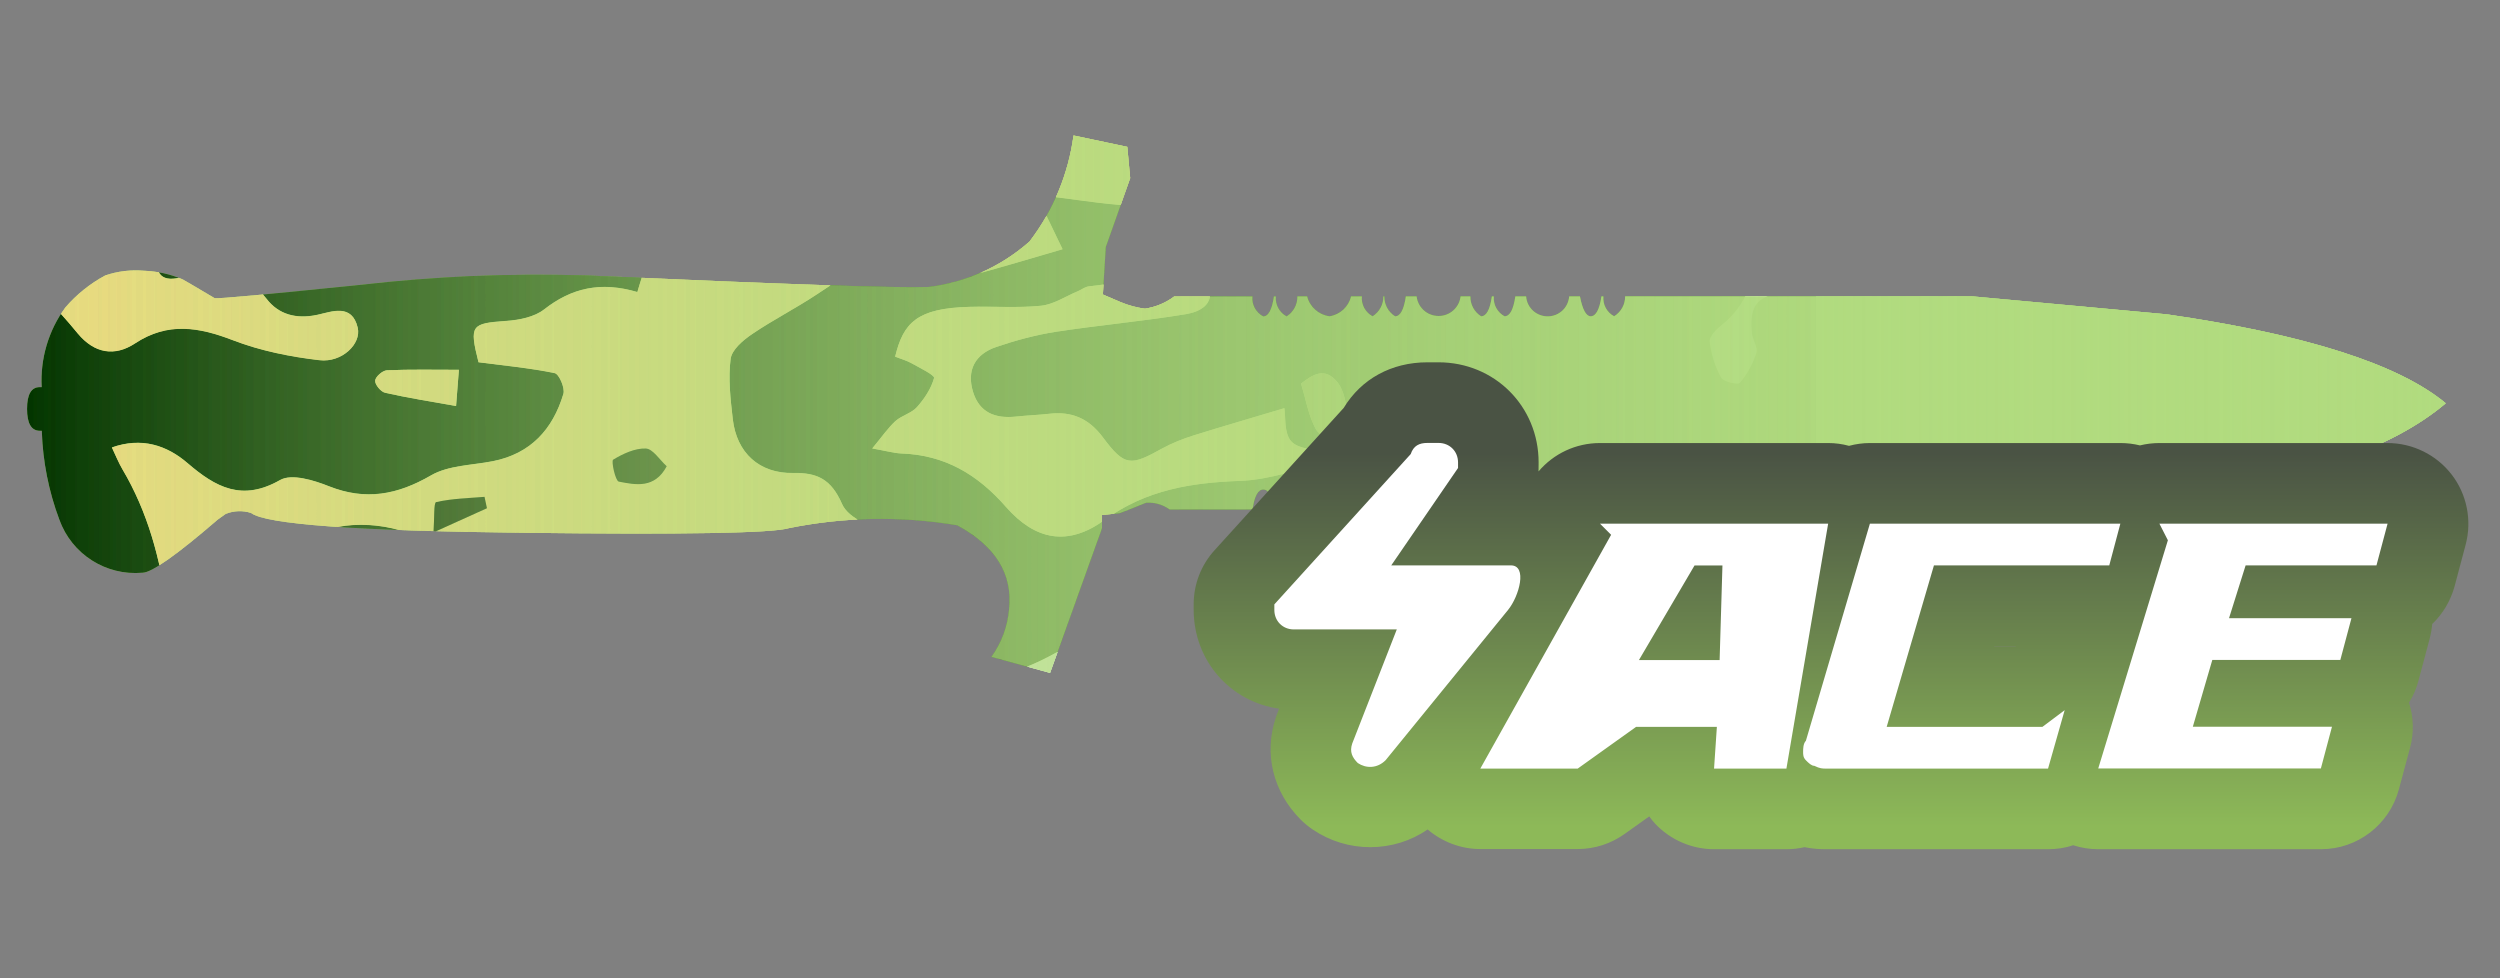 <?xml version="1.0" encoding="utf-8"?>
<!-- Generator: Adobe Illustrator 16.0.0, SVG Export Plug-In . SVG Version: 6.00 Build 0)  -->
<!DOCTYPE svg PUBLIC "-//W3C//DTD SVG 1.1//EN" "http://www.w3.org/Graphics/SVG/1.1/DTD/svg11.dtd">
<svg version="1.1" id="case1" xmlns="http://www.w3.org/2000/svg" xmlns:xlink="http://www.w3.org/1999/xlink" x="0px" y="0px"
	 width="92px" height="36px" viewBox="0 0 92 36" enable-background="new 0 0 92 36" xml:space="preserve">
<rect x="0" y="0" width="92" height="36" fill="#808080" stroke="none"/>
<path id="knifegg" fill="#B1DB7F" d="M59.805,10.906h12.777l7.162,0.662c5.111,0.743,8.529,1.834,10.258,3.273
	c-1.943,1.649-5.193,2.787-9.755,3.416c-2.448,0.293-4.911,0.455-7.378,0.488H59.805c-0.072-0.488-0.203-0.731-0.396-0.731
	s-0.324,0.243-0.396,0.731h-0.074c-0.07-0.488-0.203-0.731-0.396-0.731c-0.19,0-0.323,0.245-0.396,0.731h-0.359
	c-0.059-0.457-0.477-0.779-0.934-0.722c-0.377,0.048-0.674,0.345-0.723,0.722h-0.359c-0.07-0.488-0.203-0.731-0.396-0.731
	s-0.323,0.245-0.396,0.731H54.91c-0.071-0.488-0.203-0.731-0.396-0.731c-0.191,0-0.322,0.245-0.396,0.731h-0.359
	c-0.059-0.414-0.409-0.725-0.827-0.731c-0.406,0.036-0.742,0.333-0.828,0.731h-0.324c0.009-0.306-0.158-0.59-0.432-0.731
	c-0.191,0-0.324,0.243-0.396,0.731h-0.035c-0.071-0.488-0.204-0.731-0.396-0.731c-0.273,0.141-0.441,0.425-0.433,0.731h-0.364
	c-0.05-0.404-0.386-0.714-0.793-0.731c-0.418,0.007-0.769,0.317-0.826,0.731h-0.358c-0.071-0.488-0.203-0.731-0.396-0.731
	s-0.324,0.245-0.396,0.731h-0.07c-0.071-0.488-0.204-0.731-0.396-0.731c-0.192,0-0.324,0.243-0.396,0.731h-3.057
	c-0.25-0.181-0.556-0.267-0.864-0.243c-0.455,0.186-0.779,0.313-0.972,0.385l-0.646,0.063v0.487l-1.911,5.326l-2.158-0.591
	c0.369-0.512,0.593-1.112,0.647-1.741c0.144-1.301-0.491-2.334-1.906-3.101c-2.053-0.345-4.151-0.31-6.191,0.104
	c-0.6,0.185-3.851,0.242-9.754,0.172c-6.166-0.068-9.514-0.313-10.042-0.729c-0.306-0.098-0.637-0.086-0.935,0.035l-0.289,0.208
	c-1.514,1.304-2.438,1.956-2.773,1.956c-1.344,0.119-2.6-0.682-3.057-1.951c-0.394-1.048-0.612-2.153-0.647-3.272H1.464
	c-0.312-0.003-0.468-0.272-0.468-0.806c0-0.534,0.156-0.801,0.468-0.801h0.071c-0.057-1.045,0.249-2.078,0.864-2.925
	c0.414-0.482,0.914-0.884,1.474-1.185C4.334,9.979,4.825,9.92,5.312,9.964c0.483,0.019,0.958,0.125,1.403,0.314
	c0.047,0.022,0.443,0.255,1.187,0.696c0.144,0.023,1.919-0.139,5.327-0.487c2.795-0.323,5.609-0.439,8.421-0.348
	c7.201,0.325,11.378,0.466,12.529,0.421c1.376-0.17,2.669-0.753,3.708-1.672c0.87-1.138,1.428-2.482,1.619-3.902l1.978,0.418
	l0.107,1.15l-0.899,2.542l-0.106,1.742l0.647,0.278c0.288,0.121,0.59,0.203,0.899,0.244c0.392-0.058,0.763-0.212,1.079-0.449h2.877
	c-0.027,0.301,0.129,0.589,0.396,0.732c0.193,0,0.323-0.245,0.396-0.732h0.071c-0.026,0.301,0.13,0.589,0.396,0.732
	c0.252-0.158,0.402-0.438,0.396-0.735h0.36c0.099,0.391,0.428,0.681,0.826,0.731c0.389-0.062,0.699-0.351,0.791-0.731h0.396
	c-0.026,0.301,0.129,0.589,0.396,0.731c0.25-0.157,0.4-0.436,0.396-0.731h0.034c-0.004,0.296,0.146,0.574,0.397,0.731
	c0.191,0,0.323-0.244,0.396-0.731h0.396c0.052,0.447,0.455,0.767,0.903,0.715c0.376-0.043,0.672-0.34,0.715-0.715h0.359
	c-0.004,0.296,0.146,0.573,0.396,0.731c0.194,0,0.326-0.244,0.396-0.731h0.072c-0.025,0.301,0.131,0.589,0.396,0.731
	c0.193,0,0.324-0.244,0.396-0.731h0.396c0.032,0.438,0.415,0.766,0.853,0.732c0.393-0.029,0.703-0.341,0.732-0.732h0.396
	c0.096,0.487,0.229,0.731,0.396,0.731c0.191,0,0.322-0.244,0.396-0.731h0.07c-0.025,0.301,0.128,0.589,0.396,0.731
	C59.657,11.48,59.809,11.203,59.805,10.906z"/>
<g>
	<defs>
		<path id="knifegg_1_" d="M59.805,10.906h12.777l7.162,0.662c5.111,0.743,8.529,1.834,10.258,3.273
			c-1.943,1.649-5.193,2.787-9.755,3.416c-2.448,0.293-4.911,0.455-7.378,0.488H59.805c-0.072-0.488-0.203-0.731-0.396-0.731
			s-0.324,0.243-0.396,0.731h-0.074c-0.07-0.488-0.203-0.731-0.396-0.731c-0.19,0-0.323,0.245-0.396,0.731h-0.359
			c-0.059-0.457-0.477-0.779-0.934-0.722c-0.377,0.048-0.674,0.345-0.723,0.722h-0.359c-0.07-0.488-0.203-0.731-0.396-0.731
			s-0.323,0.245-0.396,0.731H54.91c-0.071-0.488-0.203-0.731-0.396-0.731c-0.191,0-0.322,0.245-0.396,0.731h-0.359
			c-0.059-0.414-0.409-0.725-0.827-0.731c-0.406,0.036-0.742,0.333-0.828,0.731h-0.324c0.009-0.306-0.158-0.59-0.432-0.731
			c-0.191,0-0.324,0.243-0.396,0.731h-0.035c-0.071-0.488-0.204-0.731-0.396-0.731c-0.273,0.141-0.441,0.425-0.433,0.731h-0.364
			c-0.05-0.404-0.386-0.714-0.793-0.731c-0.418,0.007-0.769,0.317-0.826,0.731h-0.358c-0.071-0.488-0.203-0.731-0.396-0.731
			s-0.324,0.245-0.396,0.731h-0.07c-0.071-0.488-0.204-0.731-0.396-0.731c-0.192,0-0.324,0.243-0.396,0.731h-3.057
			c-0.25-0.181-0.556-0.267-0.864-0.243c-0.455,0.186-0.779,0.313-0.972,0.385l-0.646,0.063v0.487l-1.911,5.326l-2.158-0.591
			c0.369-0.512,0.593-1.112,0.647-1.741c0.144-1.301-0.491-2.334-1.906-3.101c-2.053-0.345-4.151-0.31-6.191,0.104
			c-0.6,0.185-3.851,0.242-9.754,0.172c-6.166-0.068-9.514-0.313-10.042-0.729c-0.306-0.098-0.637-0.086-0.935,0.035l-0.289,0.208
			c-1.514,1.304-2.438,1.956-2.773,1.956c-1.344,0.119-2.6-0.682-3.057-1.951c-0.394-1.048-0.612-2.153-0.647-3.272H1.464
			c-0.312-0.003-0.468-0.272-0.468-0.806c0-0.534,0.156-0.801,0.468-0.801h0.071c-0.057-1.045,0.249-2.078,0.864-2.925
			c0.414-0.482,0.914-0.884,1.474-1.185C4.334,9.979,4.825,9.92,5.312,9.964c0.483,0.019,0.958,0.125,1.403,0.314
			c0.047,0.022,0.443,0.255,1.187,0.696c0.144,0.023,1.919-0.139,5.327-0.487c2.795-0.323,5.609-0.439,8.421-0.348
			c7.201,0.325,11.378,0.466,12.529,0.421c1.376-0.17,2.669-0.753,3.708-1.672c0.87-1.138,1.428-2.482,1.619-3.902l1.978,0.418
			l0.107,1.15l-0.899,2.542l-0.106,1.742l0.647,0.278c0.288,0.121,0.59,0.203,0.899,0.244c0.392-0.058,0.763-0.212,1.079-0.449
			h2.877c-0.027,0.301,0.129,0.589,0.396,0.732c0.193,0,0.323-0.245,0.396-0.732h0.071c-0.026,0.301,0.13,0.589,0.396,0.732
			c0.252-0.158,0.402-0.438,0.396-0.735h0.36c0.099,0.391,0.428,0.681,0.826,0.731c0.389-0.062,0.699-0.351,0.791-0.731h0.396
			c-0.026,0.301,0.129,0.589,0.396,0.731c0.25-0.157,0.4-0.436,0.396-0.731h0.034c-0.004,0.296,0.146,0.574,0.397,0.731
			c0.191,0,0.323-0.244,0.396-0.731h0.396c0.052,0.447,0.455,0.767,0.903,0.715c0.376-0.043,0.672-0.34,0.715-0.715h0.359
			c-0.004,0.296,0.146,0.573,0.396,0.731c0.194,0,0.326-0.244,0.396-0.731h0.072c-0.025,0.301,0.131,0.589,0.396,0.731
			c0.193,0,0.324-0.244,0.396-0.731h0.396c0.032,0.438,0.415,0.766,0.853,0.732c0.393-0.029,0.703-0.341,0.732-0.732h0.396
			c0.096,0.487,0.229,0.731,0.396,0.731c0.191,0,0.322-0.244,0.396-0.731h0.07c-0.025,0.301,0.128,0.589,0.396,0.731
			C59.657,11.48,59.809,11.203,59.805,10.906z"/>
	</defs>
	<clipPath id="knifegg_5_">
		<use xlink:href="#knifegg_1_"  overflow="visible"/>
	</clipPath>
	<g clip-path="url(#knifegg_5_)">
		<g>
			<g>
				<path fill="#033500" d="M24.911,30.5c-0.508,0-1.016,0-1.523,0c-0.962-0.195-1.925-0.395-3.081-0.629
					c-0.092,0.105-0.316,0.365-0.541,0.629c-4.574,0-9.147,0-13.721,0c-0.277-0.461-0.643-0.895-0.798-1.395
					c-0.098-0.314,0.119-0.727,0.195-1.094c0.338,0.08,0.689,0.127,1.01,0.254c0.158,0.063,0.259,0.271,0.386,0.412
					c0.571,0.633,0.943,0.422,1.261-0.295c-0.311-0.223-0.584-0.416-1.002-0.717c1.415-0.545,1.932-1.512,1.884-2.938
					c-0.012-0.35,0.739-0.859,1.234-1.053c0.57-0.223,1.256-0.123,1.872-0.258c0.819-0.178,1.796-0.027,2.474-1.102
					c-0.479-0.16-0.853-0.352-1.246-0.406c-0.562-0.086-1.154,0-1.7-0.131c-0.363-0.088-0.958-0.449-0.942-0.645
					c0.04-0.475,0.255-1.146,0.616-1.344c1.44-0.781,3.218-0.51,4.385,0.094c1.223,0.633,2.229,0.672,3.375,0.469
					c2.883-0.508,5.544-0.301,7.77,1.896c0.438,0.436,1.043,0.729,1.619,0.979c1.744,0.752,3.928,0.148,5.049-1.34
					c0.693-0.918,0.39-1.805-0.635-2.197c-0.687-0.266-1.623-0.59-1.864-1.145c-0.403-0.924-0.923-1.157-1.8-1.141
					c-1.238,0.022-2.081-0.734-2.223-1.992c-0.083-0.732-0.17-1.487-0.078-2.207c0.042-0.338,0.459-0.69,0.788-0.913
					c0.769-0.524,1.607-0.947,2.382-1.462c1.347-0.9,2.661-1.786,4.336-0.681c0.249,0.163,0.691,0.152,1.007,0.07
					c1.209-0.307,2.403-0.677,3.702-1.052c-0.229-0.477-0.493-1.025-0.774-1.608c-0.294,0-0.579,0-0.863,0
					c0.244-0.265,0.52-0.396,0.782-0.373c0.985,0.093,1.963,0.271,2.948,0.349c0.855,0.068,1.392-0.419,1.556-1.229
					c0.163-0.81-0.138-1.511-0.947-1.753c-1.313-0.391-2.096-1.636-3.6-1.877c-0.948-0.153-1.613-0.438-2.252,0.477
					c-0.468-0.502-0.553-0.957,0-1.308c0.239-0.152,0.608-0.131,0.918-0.133c1.081-0.008,2.205,0.279,2.975-0.92
					c0.189-0.292,0.861-0.288,1.318-0.389c0.365-0.082,0.776-0.042,1.101-0.195c0.313-0.146,0.54-0.471,0.805-0.718
					c-0.342-0.143-0.687-0.403-1.029-0.399c-0.562,0.004-1.118,0.206-1.684,0.278c-0.744,0.094-1.334-0.274-1.386-0.975
					c-0.03-0.41,0.345-0.984,0.708-1.25c0.368-0.269,0.942-0.284,1.433-0.35c0.687-0.091,1.385-0.083,2.066-0.198
					c0.635-0.108,0.566-0.539,0.223-0.893c-0.205-0.212-0.546-0.428-0.815-0.416c-1.453,0.065-2.912,0.131-4.346,0.35
					c-0.502,0.078-1.09,0.494-1.372,0.928c-0.659,1.014-1.58,1.431-2.674,1.785c-0.574,0.186-1.189,0.78-1.427,1.342
					c-0.369,0.87-0.901,1.259-1.777,1.275c-0.857,0.016-1.717-0.041-2.569,0.021c-0.284,0.021-0.548,0.312-0.821,0.479
					c0.208,0.186,0.444,0.349,0.62,0.561c0.298,0.361,0.559,0.75,0.835,1.129c-0.34,0.233-0.654,0.553-1.031,0.668
					c-0.299,0.091-0.678-0.05-1.014-0.121c-0.779-0.167-1.541-0.656-2.35-0.037c-0.107,0.084-0.397-0.08-0.605-0.116
					c-0.259-0.046-0.521-0.081-0.782-0.114c-0.611-0.076-1.22-0.186-1.833-0.215c-0.739-0.037-1.92-0.286-2.14,0.055
					c-0.631,0.979-2.167,1.172-2.196,2.641c-0.009,0.504-0.302,1.001-0.514,1.653c-0.221-0.292-0.39-0.514-0.566-0.747
					c-1.682,0.283-3.585-0.339-4.983,1.143c0.414,1.389,1.444,1.379,2.535,1.297c3.097-0.232,6.195-0.39,9.275,0.199
					c0.295,0.057,0.812,0.13,0.828,0.249c0.042,0.32-0.129,0.667-0.223,1.033c-1.355-0.399-2.422-0.15-3.43,0.638
					c-0.36,0.283-0.922,0.393-1.402,0.425c-1.284,0.092-1.357,0.152-1.014,1.519c0.912,0.119,1.868,0.208,2.803,0.399
					c0.162,0.033,0.386,0.55,0.321,0.765c-0.388,1.3-1.201,2.202-2.594,2.478c-0.769,0.152-1.635,0.15-2.28,0.524
					c-1.235,0.714-2.398,0.934-3.748,0.401c-0.56-0.224-1.377-0.475-1.802-0.232c-1.397,0.797-2.364,0.275-3.409-0.623
					c-0.759-0.654-1.69-0.964-2.782-0.575c0.142,0.297,0.245,0.559,0.386,0.798c0.936,1.58,1.397,3.308,1.64,5.111
					c0.197,1.465-0.619,2.27-2.069,1.982c-0.492-0.096-0.987-0.223-1.452-0.41c-0.53-0.213-0.993-0.352-1.438,0.168
					c-0.445,0.52-0.271,0.982,0.04,1.467c0.418,0.66,0.351,1.141-0.516,1.289c0-5.398,0-10.795,0-16.195
					c0.274,0.041,0.631-0.014,0.804,0.141c0.492,0.438,0.927,0.944,1.35,1.455c0.609,0.732,1.355,0.858,2.105,0.363
					c1.206-0.795,2.343-0.602,3.601-0.118c1.011,0.39,2.11,0.611,3.19,0.736c0.821,0.096,1.543-0.6,1.405-1.194
					c-0.212-0.903-0.962-0.588-1.483-0.475c-0.783,0.171-1.433-0.014-1.876-0.593c-0.827-1.076-1.821-1.19-3.026-0.819
					c-0.822,0.256-1.12-0.061-0.977-0.914c0.034-0.2,0.095-0.395,0.194-0.793c-1.685,0.499-2.708-0.39-3.247-1.608
					C2.295,5.84,1.727,5.465,0.709,5.535c0-1.333,0-2.667,0-4.001C1.156,1.059,1.763,0.66,1.493-0.2
					C1.24-0.256,0.975-0.314,0.709-0.372c0-0.762,0-1.525,0-2.287c1.08,0.322,2.161,0.643,3.242,0.964
					C5.507-2.996,6.895-2.431,8.24-1.316c0.088,0.072,0.243,0.06,0.362,0.102C9.339-0.95,9.199-0.339,8.999,0.129
					c-0.194,0.444-0.606,0.575-1.09,0.183c-0.63-0.509-1.324-0.513-2.021-0.063c-1.29,0.835-2.59,1.654-3.941,2.516
					c0.567,0.944,1.036,1.726,1.57,2.617C4.993,3.924,6.58,2.886,8.664,4.285C8.479,3.973,8.295,3.663,8.038,3.227
					c1.23-0.408,2.372-0.881,3.56-1.15c1.167-0.267,2.378-0.349,3.575-0.461c0.332-0.031,0.68,0.124,1.023,0.187
					c0.229,0.042,0.46,0.073,0.749,0.118c0.007-0.941-0.662-1.143-1.203-1.502c-0.589-0.393-1.149-0.852-1.643-1.358
					c-0.857-0.879-1.644-1.829-2.488-2.722c-0.158-0.167-0.468-0.318-0.678-0.285c-1.035,0.16-1.788-0.2-2.25-1.209
					C8.155-4.048,7.929-3.987,6.896-4.571c-1.329-0.753-1.544-0.72-2.601,0.392C4.1-3.972,3.842-3.805,3.703-3.567
					C3.273-2.835,2.831-2.586,2.059-3.2C1.715-3.472,1.166-3.483,0.709-3.612c0-3.621,0-7.242,0-10.863
					c0.145,0,0.29-0.001,0.436-0.001c1.026-0.648,2.055-1.034,3.216-0.259c0.188,0.126,0.555-0.044,0.834-0.021
					c0.894,0.076,1.832,0.036,2.663,0.312c0.685,0.227,1.166,0.253,1.689-0.229c0.679-0.625,1.227-0.443,1.883,0.166
					c0.768,0.711,1.694,1.249,2.552,1.861c0.084-0.042,0.167-0.084,0.251-0.126c-0.42-1.681,1.833-2.364,1.419-4.179
					c-0.26,0.287-0.438,0.483-0.775,0.856c0.225-0.536,0.354-0.845,0.5-1.19c-0.231-0.163-0.429-0.313-0.637-0.448
					c-1.327-0.854-2.519-1.785-2.664-3.558c-0.019-0.231-0.547-0.482-0.883-0.612c-0.634-0.247-1.341-0.332-1.934-0.645
					c-0.275-0.144-0.51-0.679-0.475-1.006c0.029-0.26,0.483-0.651,0.771-0.671c0.743-0.051,1.497,0.063,2.246,0.125
					c0.716,0.063,1.44,0.253,2.142,0.185c0.696-0.067,1.084-0.688,0.822-1.323c-0.128-0.311-0.77-0.555-1.188-0.568
					c-0.68-0.021-1.366,0.229-2.052,0.252c-0.754,0.026-1.068-0.483-0.832-1.195c0.364-1.102,1.398-1.656,2.675-1.394
					c0.854,0.175,1.696,0.407,2.474,0.597c-0.117,0.303-0.231,0.599-0.344,0.894c0.314,0.102,0.624,0.267,0.945,0.29
					c0.503,0.038,1.039,0.077,1.516-0.054c2.401-0.655,4.633-0.165,6.833,0.832c1.837,0.832,3.785,1.38,5.803,1.265
					c0.995-0.057,1.989-0.526,2.929-0.934c0.264-0.115,0.479-0.688,0.447-1.025c-0.023-0.247-0.485-0.455-0.753-0.678
					c-0.706-0.594-1.51-1.106-2.088-1.805c-0.471-0.568-0.79-0.759-1.327-0.268c0.12,0.234,0.26,0.443,0.318,0.674
					c0.012,0.048-0.27,0.193-0.43,0.259c-0.337,0.139-0.737,0.185-1.016,0.395c-0.644,0.482-1.296,0.47-1.954,0.139
					c-0.848-0.425-1.673-0.894-2.494-1.367c-0.987-0.571-1.044-1.006-0.299-1.836c0.16-0.178,0.263-0.408,0.404-0.631
					c0.622,0.923,1.497,0.918,2.058,0.009c0.358-0.582,0.679-0.997,1.508-0.667c0.335,0.134,1.087-0.065,1.254-0.348
					c0.604-1.024,1.446-1.246,2.544-1.254c1.125-0.007,2.092,0.705,2.381,1.789c0.126,0.479,0.525,1.011,0.952,1.26
					c1.154,0.67,1.187,0.616,0.552,1.909c0.431,0.062,0.831,0.107,1.227,0.177c0.992,0.175,2.052,0.197,2.956,0.584
					c1.07,0.458,1.973,0.448,2.98-0.063c1.096-0.555,2.248-0.997,3.357-1.524c0.71-0.336,1.447-0.663,2.068-1.133
					c0.828-0.628,1.012-1.613,0.58-2.267c0.385-0.178,0.77-0.358,1.156-0.539c-0.391-0.766-0.84-0.685-1.25-0.254
					c-0.166-0.263-0.273-0.624-0.428-0.644c-0.879-0.114-0.75-0.679-0.641-1.26c6.396,0,12.795,0,19.246,0c0,4.192,0,8.384,0,12.577
					c-0.148,0.025-0.33,0.007-0.447,0.083c-0.338,0.216-0.646,0.472-0.971,0.711c0.268,0.177,0.523,0.374,0.803,0.525
					c0.189,0.101,0.412,0.14,0.615,0.206c0,1.715,0,3.43,0,5.146c-0.564,0.024-1.139,0.003-1.695,0.086
					c-0.926,0.139-1.854,0.301-2.754,0.551c-0.248,0.069-0.574,0.493-0.557,0.731c0.02,0.247,0.375,0.534,0.646,0.679
					c0.264,0.139,0.609,0.177,0.916,0.157c1.148-0.078,2.297-0.196,3.441-0.3c0,4.701,0,9.401,0,14.103
					c-0.59-0.171-1.191-0.31-1.77-0.521c-0.529-0.193-1.006-0.561-1.545-0.68c-1.086-0.241-2.205-0.344-3.301-0.553
					c-0.268-0.051-0.502-0.289-0.75-0.441c0.156-0.246,0.25-0.601,0.471-0.718c1.045-0.557,2.109-0.475,3.197,0.09
					c0.357-0.66,0.707-1.31,1.16-2.146c-0.967-0.075-1.744-0.12-2.518-0.202c-0.447-0.047-0.926-0.081-1.334-0.255
					c-1.074-0.462-1.17-0.45-1.67,0.861c-0.781-0.414-1.557-0.783-2.287-1.222c-0.723-0.435-1.4-0.941-1.984-1.339
					c-0.063,0.48,0,1.012-0.229,1.337c-0.146,0.209-0.727,0.148-1.107,0.146c-0.17-0.001-0.334-0.175-0.512-0.24
					c-0.926-0.336-1.854-0.662-2.783-0.991c-0.066,0.133-0.133,0.266-0.195,0.399c0.41,0.304,0.814,0.618,1.234,0.91
					c0.725,0.505,1.582,0.887,2.152,1.526c0.594,0.662,0.906,1.582,2.088,1.477c-0.471,0.135-0.916,0.182-1.246,0.011
					c-1.148-0.595-2.244-1.291-3.393-1.888c-0.297-0.152-0.721-0.16-1.059-0.093c-0.58,0.117-0.67-0.093-0.6-0.601
					c0.105-0.755-0.297-0.756-0.896-0.527c0.479,0.705,0.246,1.053-0.5,1.192c-0.496,0.093-1.038,0.163-1.454,0.414
					c-0.351,0.211-0.833,0.745-0.764,1.004c0.2,0.742,0.496,1.587,1.039,2.076c0.73,0.655,0.644,1.121,0.133,1.746l0.023-0.021
					c-0.545,0.679-1.246,0.885-2.106,0.82c-0.301-0.023-0.627,0.28-0.943,0.434c0.27,0.269,0.494,0.654,0.819,0.777
					c0.395,0.148,0.875,0.109,1.315,0.093c1.382-0.047,2.474,0.616,3.649,1.379c-0.906,0.772-1.729,1.469-2.545,2.166
					c0.059,0.08,0.111,0.161,0.168,0.24c1.334-0.107,2.328,0.606,3.232,1.402c1.387,1.215,2.924,1.788,4.781,1.676
					c0.641-0.036,1.336,0.246,1.945,0.524c0.859,0.39,2.674,0.027,3.326-0.642c0.342-0.35,0.879-0.569,1.369-0.707
					c0.512-0.141,1.078-0.063,1.604-0.164c1.334-0.25,1.693-0.825,1.598-2.193c-0.023-0.355,0.189-1.001,0.4-1.052
					c1.186-0.282,1.398-1.148,1.527-2.139c0.049-0.364,0.168-0.721,0.25-1.08c0,1.269,0,2.541,0,3.812
					c-0.938,0.188-1.508,0.751-1.705,1.688c-0.111,0.526-0.238,1.048-0.326,1.577c-0.188,1.141-0.477,2.219-1.449,2.983
					c-0.191,0.15-0.445,0.417-0.422,0.603c0.053,0.452,0.197,0.914,0.418,1.314c0.084,0.155,0.617,0.274,0.686,0.191
					c0.266-0.314,0.479-0.701,0.602-1.095c0.063-0.206-0.139-0.478-0.162-0.724c-0.111-1.068,0.229-1.423,1.309-1.493
					c0.357-0.023,0.703-0.183,1.055-0.281c0,5.464,0,10.928,0,16.389c-1.002,0.254-1.268-0.564-1.715-1.154
					c-0.252-0.332-0.637-0.9-0.867-0.855c-0.967,0.174-1.9,0.527-2.828,0.861c-0.123,0.045-0.146,0.357-0.213,0.539
					c0.441,0.09,0.814,0.139,1.168,0.254c0.73,0.236,1.385,0.809,1.057,1.516c-0.4,0.855-0.139,1.646-0.219,2.463
					c-5.148,0-10.291,0-15.439,0c0.652-0.342,1.275-0.887,1.963-0.986c1.43-0.207,2.895-0.199,4.342-0.238
					c1.324-0.035,2.348-0.668,3.57-1.609c-1.307,0.117-2.146-0.041-2.205-1.344c-0.01-0.199-0.42-0.451-0.689-0.551
					c-0.469-0.17-0.975-0.326-1.467-0.338c-0.627-0.018-0.66-0.352-0.604-0.811c0.084-0.695,0.607-0.881,1.166-0.854
					c0.973,0.053,1.957,0.127,2.908,0.313c2.082,0.412,3.197-0.162,3.566-2.074c-0.563-0.137-1.137-0.266-1.705-0.408
					c-0.426-0.104-0.906-0.137-1.252-0.367c-0.684-0.453-1.289-1.021-1.795-1.438c0.123-0.48,0.537-1.154,0.352-1.539
					c-0.336-0.7-1.063-0.393-1.678-0.125c0.178,0.39,0.336,0.738,0.607,1.343c-0.627-0.1-1.053-0.07-1.379-0.234
					c-1.105-0.561-1.094-0.584-1.563,0.631c-0.709,1.826-1.469,2.346-3.344,2.314c-0.824-0.01-1.65-0.033-2.476,0.01
					c-0.562,0.027-1.135,0.104-1.671,0.262c-0.917,0.279-1.103,0.932-0.559,1.729c0.176,0.254,0.351,0.512,0.617,0.896
					c-0.857,0.197-1.585,0.416-2.328,0.527c-0.792,0.117-1.316,0.361-1.226,1.313c0.073,0.748-0.41,0.963-1.085,0.969
					c-0.765,0.014-0.941-0.428-0.83-1.041c0.092-0.514,0.296-1.006,0.435-1.508c0.135-0.496,0.249-0.996,0.433-1.734
					c-0.565,0.223-0.806,0.291-1.018,0.41c-1.274,0.709-2.572,1.127-4.084,0.828c-1.021-0.199-1.38,0.33-1.106,1.359
					c0.057,0.217,0.113,0.434,0.205,0.635c0.375,0.826,0.037,1.283-0.776,1.438c-0.394,0.076-0.809,0.037-1.215,0.059
					c-0.868,0.041-1.735,0.104-2.604,0.125c-0.347,0.006-0.695-0.09-1.042-0.139c-0.506,0.07-1.451,0.322-1.476,0.646
					C26.668,30.25,25.669,30.18,24.911,30.5z M40.353-17.055c-0.506-0.012-1.013-0.015-1.519-0.039
					c-1.125-0.052-2.171,0.039-2.434,1.039c-0.736,0.209-1.301,0.232-1.689,0.507c-0.968,0.688-1.977,0.949-3.135,0.706
					c-0.494-0.104-0.998-0.164-1.499-0.226c-2.19-0.268-4.439-0.16-6.527-1.093c-0.346-0.154-0.873-0.159-1.218-0.009
					c-1.118,0.486-2.135,0.152-3.194-0.166c-0.506-0.151-0.937-0.043-1.19,0.594c-0.238,0.6-0.706,1.104-1.054,1.665
					c-0.351,0.563-0.678,1.14-0.965,1.625c1.021,0.124,1.914,0.183,2.786,0.351c0.915,0.176,1.805,0.469,2.711,0.691
					c0.487,0.119,1.021,0.118,1.464,0.32c0.286,0.13,0.643,0.559,0.61,0.808c-0.033,0.26-0.462,0.583-0.775,0.667
					c-0.445,0.122-0.942,0.054-1.417,0.061c-1.293,0.019-1.536,0.359-0.964,1.612c-1.077,0.229-2.122,0.45-3.167,0.672
					c0.012,0.146,0.023,0.293,0.035,0.439c0.689,0.102,1.377,0.203,2.148,0.317c0,0.447,0,0.898,0,1.457
					c1.685-0.36,2.899,0.451,4.072,1.356c1.288,0.993,2.804,1.208,4.359,1.44c2.12,0.313,3.654-1.24,5.563-1.571
					c0.501-0.086,0.44-0.631,0.047-0.863c-0.29-0.17-0.738-0.236-1.063-0.151c-0.887,0.23-1.73,0.631-2.62,0.829
					c-0.349,0.078-0.818-0.139-1.154-0.35c-0.167-0.105-0.301-0.622-0.204-0.729c0.246-0.271,0.627-0.421,0.963-0.603
					c0.074-0.04,0.2,0.021,0.28-0.015c0.242-0.106,0.632-0.201,0.67-0.366c0.045-0.204-0.144-0.574-0.34-0.697
					c-0.529-0.331-1.103-0.603-1.684-0.834c-0.556-0.221-1.21-0.26-1.695-0.572c-0.384-0.248-0.892-0.919-0.786-1.172
					c0.167-0.404,0.825-0.897,1.224-0.855c0.917,0.094,1.833,0.415,2.692,0.781c0.869,0.371,1.632,0.992,2.504,1.351
					c2.478,1.02,4.796,0.662,6.135-1.666c0.424-0.737,0.878-0.901,1.582-0.78c0.361,0.062,0.707,0.218,1.068,0.286
					c0.452,0.087,1.036,0.333,1.351,0.148c1.015-0.594,2.102-0.302,3.138-0.481c0.753-0.129,1.462-0.514,2.191-0.785
					c-0.037-0.125-0.074-0.25-0.111-0.376c-0.668-0.248-1.243,1.307-1.852,0.396c0.9-0.657,1.777-1.289,2.643-1.934
					c0.416-0.309,0.725-0.448,1.037,0.175c0.148,0.294,0.557,0.553,0.895,0.643c1.551,0.409,3.082,0.701,4.182,2.136
					c0.686,0.894,1.877,1.139,3.025,0.978c1-0.141,1.98-0.436,2.98-0.573c0.795-0.108,0.555-0.744,0.654-1.171
					c0.021-0.092-0.479-0.426-0.754-0.449c-0.789-0.063-1.588,0.004-2.383-0.033c-1.992-0.094-2.771-1.458-1.84-3.191
					c0.123-0.231,0.23-0.47,0.379-0.765c-1.795-0.191-3.836,0.603-4.65-1.705c-0.336,0-0.615,0-0.912,0
					c-0.229,0.804-0.461,1.608-0.689,2.416c-0.367,1.292-1.566,0.43-2.271,0.865c-0.145,0.089-0.383,0.085-0.561,0.041
					c-0.357-0.092-0.826-0.136-1.027-0.381c-0.761-0.929-1.618-1.065-2.703-0.663c-0.543,0.201-1.421-0.596-1.136-0.886
					c0.956-0.97,0.831-1.952,0.339-3.032c-0.037-0.081,0.025-0.206,0.054-0.389c-0.402,0.033-0.844-0.064-0.996,0.104
					c-0.592,0.654-1.091,1.392-1.625,2.098L40.353-17.055z M46.272-25.534c-0.683,0.318-1.138,0.673-1.625,0.724
					c-0.733,0.075-1.267,0.238-1.24,1.075c0.026,0.798,0.286,1.363,1.259,1.466c0.43,0.046,1.136,0.504,1.158,0.817
					c0.057,0.757,0.395,1.201,0.908,1.67c0.801,0.733,0.748,1.091-0.121,1.712c0.863,0.487,1.799,0.606,2.797,0.184
					c1.779-0.754,3.553-1.047,5.434-0.354c0.348,0.127,1.086,0.027,1.203-0.199c0.754-1.441,1.928-1.86,3.469-1.901
					c1.078-0.028,2.139-0.46,3.223-0.592c0.9-0.109,1.117-0.349,1.012-1.276c-0.035-0.313,0.189-0.687,0.379-0.982
					c0.133-0.21,0.396-0.336,0.924-0.75c-2.229-0.091-3.219-1.008-2.73-3.094c-0.506-0.036-0.91-0.009-1.281-0.109
					c-0.391-0.107-0.961-0.252-1.072-0.531c-0.277-0.722-0.797-0.668-1.375-0.731c-0.742-0.081-1.477-0.269-2.301-0.428
					c-0.607,0.425-1.408,0.982-2.205,1.546c-0.592,0.42-1.195,0.829-1.756,1.29c-0.164,0.136-0.33,0.506-0.26,0.643
					c0.107,0.203,0.424,0.403,0.656,0.414c0.596,0.026,1.225,0.037,1.795-0.109c1.627-0.415,3.135-0.101,4.564,0.666
					c0.285,0.152,0.631,0.584,0.596,0.835c-0.043,0.281-0.451,0.594-0.768,0.723c-0.363,0.151-0.807,0.16-1.213,0.153
					c-1.283-0.019-2.258,0.415-2.883,1.619c-0.193,0.376-0.643,0.747-1.047,0.868c-1.471,0.439-2.984,0.577-4.479,0.106
					c-0.271-0.086-0.607-0.528-0.605-0.802c0.012-1.422,0.049-1.438-1.34-1.812c-0.766-0.205-1.109-0.668-1.078-1.449
					C46.287-24.602,46.272-25.06,46.272-25.534z M47.266,15.02c-1.093,0.328-2.223,0.655-3.347,1.006
					c-0.39,0.124-0.778,0.276-1.136,0.471c-1.193,0.665-1.395,0.672-2.202-0.409c-0.519-0.693-1.144-0.956-1.97-0.86
					c-0.408,0.045-0.822,0.06-1.231,0.104c-0.748,0.079-1.336-0.142-1.571-0.905c-0.247-0.801,0.074-1.392,0.848-1.656
					c0.714-0.243,1.452-0.443,2.196-0.56c1.594-0.244,3.205-0.388,4.795-0.65c0.47-0.079,1.053-0.339,0.843-1.025
					c-0.21-0.693-0.772-0.456-1.274-0.385c-1.05,0.148-2.105,0.253-3.157,0.39c-0.139,0.019-0.267,0.124-0.403,0.18
					c-0.447,0.187-0.885,0.483-1.347,0.532c-0.875,0.088-1.764,0.015-2.647,0.041c-1.917,0.053-2.422,0.583-2.722,1.833
					c0.204,0.082,0.422,0.139,0.611,0.246c0.299,0.167,0.85,0.437,0.821,0.538c-0.104,0.388-0.354,0.762-0.63,1.072
					c-0.202,0.226-0.559,0.306-0.79,0.513c-0.275,0.251-0.489,0.568-0.855,1.008c0.538,0.095,0.808,0.175,1.08,0.185
					c1.588,0.057,2.793,0.769,3.838,1.963c1.09,1.244,2.293,1.459,3.631,0.484c1.54-1.116,3.19-1.374,5.004-1.439
					c1.102-0.042,2.188-0.455,3.281-0.699c-0.018-0.115-0.031-0.227-0.047-0.344c-0.469-0.122-1.09-0.107-1.365-0.409
					C47.246,15.945,47.316,15.329,47.266,15.02z M37.684-21.123c-0.093-0.026-0.293-0.112-0.499-0.134
					c-1.976-0.204-3.955-0.385-5.931-0.598c-0.874-0.094-1.737-0.291-2.612-0.362c-1.115-0.091-2.167,0.135-2.887,1.085
					c-0.594,0.786-0.159,1.756,0.794,1.799c0.215,0.01,0.487-0.346,0.652-0.292c0.764,0.249,1.595,0.457,2.225,0.92
					c0.993,0.729,1.928,0.661,2.925,0.183C34.13-19.375,35.899-20.251,37.684-21.123z M62.639,23.709
					c1.109-1.779,1.115-2.172-0.072-3.449c-0.236-0.26-0.793-0.549-0.984-0.439c-0.314,0.176-0.59,0.66-0.621,1.033
					C60.85,22.129,61.59,22.975,62.639,23.709z M16.887,13.609c-0.916,0-1.785-0.02-2.649,0.018c-0.16,0.007-0.423,0.24-0.432,0.382
					c-0.01,0.146,0.21,0.412,0.371,0.446c0.841,0.189,1.696,0.324,2.607,0.486C16.824,14.416,16.853,14.054,16.887,13.609z
					 M55.025-32.516c0.305,0.132,0.637,0.373,0.99,0.41c0.533,0.055,1.104,0.043,1.611-0.099c0.176-0.05,0.221-0.571,0.326-0.877
					c-0.314-0.049-0.658-0.198-0.943-0.126C56.35-33.04,55.715-32.765,55.025-32.516z M47.879,14.116
					c0.184,0.611,0.275,1.181,0.535,1.66c0.139,0.258,0.656,0.564,0.844,0.483c0.453-0.196,0.387-1.646-0.025-2.173
					C48.756,13.481,48.313,13.782,47.879,14.116z M8.066,7.663c-0.72-0.16-1.221-0.267-1.855-0.409
					C6.736,8.517,6.941,8.57,8.066,7.663z"/>
				<path fill="#EADA7F" d="M0.709,26.877c0.866-0.15,0.934-0.629,0.516-1.289c-0.311-0.484-0.485-0.949-0.04-1.467
					c0.445-0.52,0.908-0.381,1.438-0.168c0.464,0.188,0.959,0.314,1.452,0.408c1.45,0.287,2.266-0.518,2.069-1.98
					c-0.242-1.805-0.704-3.531-1.64-5.112c-0.142-0.24-0.244-0.501-0.386-0.798c1.091-0.39,2.022-0.08,2.782,0.575
					c1.045,0.898,2.012,1.421,3.409,0.623c0.425-0.242,1.243,0.008,1.802,0.232c1.35,0.533,2.513,0.314,3.748-0.401
					c0.645-0.375,1.511-0.373,2.28-0.524c1.393-0.276,2.206-1.177,2.594-2.478c0.064-0.215-0.159-0.732-0.321-0.765
					c-0.935-0.192-1.892-0.281-2.803-0.399c-0.343-1.367-0.27-1.427,1.014-1.519c0.48-0.032,1.042-0.142,1.402-0.425
					c1.008-0.788,2.075-1.037,3.43-0.638c0.094-0.366,0.265-0.713,0.223-1.033C23.663,9.6,23.146,9.528,22.851,9.47
					c-3.08-0.588-6.178-0.431-9.275-0.199c-1.091,0.082-2.122,0.092-2.535-1.297c1.398-1.482,3.302-0.86,4.983-1.143
					c0.176,0.233,0.345,0.454,0.566,0.747c0.212-0.652,0.505-1.149,0.514-1.653c0.029-1.469,1.564-1.662,2.196-2.641
					c0.22-0.341,1.401-0.091,2.14-0.055c0.613,0.029,1.223,0.139,1.833,0.215c0.261,0.033,0.523,0.068,0.782,0.114
					c0.208,0.036,0.498,0.2,0.605,0.116c0.81-0.619,1.571-0.13,2.35,0.037c0.336,0.07,0.715,0.212,1.014,0.121
					c0.377-0.115,0.691-0.436,1.031-0.668c-0.276-0.378-0.537-0.768-0.835-1.129c-0.176-0.212-0.412-0.375-0.62-0.561
					c0.273-0.167,0.537-0.458,0.821-0.479c0.853-0.062,1.712-0.005,2.569-0.021c0.876-0.016,1.408-0.405,1.777-1.275
					c0.238-0.562,0.854-1.156,1.427-1.342c1.094-0.354,2.015-0.771,2.674-1.785c0.282-0.434,0.87-0.85,1.372-0.928
					c1.434-0.219,2.893-0.285,4.346-0.35c0.269-0.012,0.61,0.204,0.815,0.416c0.343,0.354,0.413,0.785-0.223,0.893
					c-0.681,0.114-1.379,0.106-2.066,0.198c-0.491,0.065-1.065,0.081-1.433,0.35c-0.363,0.266-0.738,0.84-0.708,1.25
					c0.052,0.701,0.642,1.069,1.386,0.975c0.565-0.072,1.122-0.274,1.684-0.278c0.342-0.003,0.687,0.257,1.029,0.399
					c-0.265,0.247-0.494,0.572-0.805,0.718c-0.325,0.153-0.736,0.113-1.101,0.195c-0.457,0.102-1.129,0.097-1.318,0.389
					c-0.77,1.199-1.894,0.913-2.975,0.92c-0.31,0.002-0.679-0.019-0.918,0.133c-0.553,0.351-0.468,0.806,0,1.308
					c0.639-0.914,1.304-0.63,2.252-0.477c1.504,0.241,2.287,1.487,3.6,1.877c0.809,0.242,1.11,0.943,0.947,1.753
					c-0.165,0.809-0.701,1.297-1.556,1.229c-0.985-0.078-1.963-0.256-2.948-0.349C37.985,7.17,37.709,7.3,37.465,7.566
					c0.284,0,0.569,0,0.863,0c0.281,0.583,0.545,1.132,0.774,1.608c-1.299,0.375-2.493,0.745-3.702,1.052
					c-0.316,0.083-0.759,0.093-1.007-0.07c-1.676-1.104-2.989-0.219-4.336,0.681c-0.774,0.515-1.613,0.938-2.382,1.462
					c-0.329,0.223-0.746,0.575-0.788,0.913c-0.093,0.72-0.005,1.475,0.078,2.207c0.142,1.258,0.984,2.015,2.223,1.992
					c0.877-0.016,1.397,0.217,1.8,1.142c0.241,0.555,1.177,0.879,1.864,1.143c1.024,0.396,1.328,1.281,0.635,2.199
					c-1.121,1.488-3.305,2.092-5.049,1.34c-0.576-0.25-1.181-0.547-1.619-0.98c-2.226-2.197-4.887-2.402-7.77-1.895
					c-1.146,0.203-2.152,0.164-3.375-0.469c-1.167-0.604-2.945-0.877-4.385-0.094c-0.361,0.197-0.576,0.869-0.616,1.342
					c-0.016,0.195,0.579,0.559,0.942,0.645c0.546,0.131,1.139,0.045,1.7,0.131c0.394,0.059,0.768,0.246,1.246,0.408
					c-0.678,1.072-1.654,0.922-2.474,1.1c-0.616,0.137-1.302,0.035-1.872,0.258c-0.495,0.191-1.246,0.705-1.234,1.055
					c0.047,1.426-0.469,2.393-1.884,2.938c0.418,0.299,0.691,0.492,1.002,0.715c-0.317,0.717-0.689,0.928-1.261,0.295
					c-0.127-0.143-0.228-0.35-0.386-0.412c-0.32-0.127-0.672-0.174-1.01-0.254c-0.076,0.367-0.292,0.777-0.195,1.094
					c0.155,0.5,0.521,0.934,0.798,1.395c-1.779,0-3.558,0-5.336,0C0.709,29.293,0.709,28.086,0.709,26.877z M31.647,3.15
					c-0.969,0.388-1.766,0.707-2.677,1.074C30.236,4.871,31.214,4.52,31.647,3.15z M24.535,17.158
					c-0.262-0.235-0.507-0.641-0.769-0.652c-0.402-0.016-0.843,0.194-1.202,0.411c-0.077,0.048,0.081,0.78,0.208,0.806
					C23.395,17.844,24.092,17.989,24.535,17.158z M15.952,19.592c0.884-0.398,1.426-0.645,1.968-0.891
					c-0.03-0.139-0.061-0.276-0.09-0.417c-0.597,0.051-1.203,0.063-1.78,0.192C15.956,18.5,15.989,19.076,15.952,19.592z"/>
				<path fill="#FFFFFF" d="M47.588-35.628c-0.109,0.581-0.238,1.146,0.641,1.26c0.152,0.021,0.26,0.381,0.426,0.644
					c0.412-0.431,0.861-0.512,1.25,0.254c-0.389,0.181-0.77,0.361-1.154,0.539c0.43,0.653,0.248,1.638-0.58,2.267
					c-0.621,0.47-1.357,0.797-2.068,1.133c-1.112,0.528-2.263,0.97-3.357,1.524c-1.008,0.511-1.911,0.521-2.98,0.063
					c-0.904-0.387-1.963-0.409-2.956-0.584c-0.396-0.07-0.795-0.116-1.227-0.177c0.634-1.293,0.602-1.239-0.552-1.909
					c-0.426-0.249-0.826-0.781-0.952-1.26c-0.289-1.083-1.256-1.796-2.381-1.789c-1.098,0.008-1.939,0.229-2.544,1.254
					c-0.167,0.282-0.919,0.482-1.254,0.348c-0.829-0.33-1.15,0.085-1.508,0.667c-0.561,0.91-1.436,0.914-2.058-0.009
					c-0.141,0.224-0.244,0.453-0.404,0.631c-0.745,0.831-0.688,1.266,0.299,1.836c0.821,0.473,1.646,0.942,2.494,1.367
					c0.658,0.331,1.31,0.343,1.954-0.139c0.279-0.209,0.679-0.255,1.016-0.394c0.16-0.066,0.442-0.211,0.43-0.259
					c-0.058-0.23-0.198-0.44-0.318-0.674c0.537-0.491,0.856-0.3,1.327,0.268c0.578,0.699,1.382,1.211,2.088,1.805
					c0.268,0.224,0.73,0.431,0.753,0.678c0.032,0.338-0.184,0.911-0.447,1.025c-0.94,0.408-1.934,0.877-2.929,0.934
					c-2.018,0.115-3.965-0.434-5.803-1.265c-2.2-0.997-4.432-1.487-6.833-0.832c-0.477,0.131-1.013,0.092-1.516,0.054
					c-0.321-0.023-0.63-0.188-0.945-0.29c0.113-0.295,0.228-0.591,0.344-0.894c-0.778-0.189-1.62-0.421-2.474-0.597
					c-1.277-0.263-2.312,0.292-2.675,1.394c-0.236,0.711,0.078,1.222,0.832,1.195c0.687-0.024,1.372-0.275,2.052-0.252
					c0.418,0.014,1.061,0.258,1.188,0.568c0.262,0.635-0.126,1.255-0.822,1.323c-0.701,0.068-1.426-0.123-2.142-0.185
					c-0.749-0.063-1.503-0.176-2.246-0.125C9.269-24.21,8.813-23.82,8.785-23.56c-0.035,0.327,0.2,0.862,0.475,1.006
					c0.593,0.313,1.3,0.398,1.934,0.646c0.336,0.13,0.865,0.381,0.883,0.612c0.145,1.772,1.337,2.704,2.664,3.558
					c0.208,0.135,0.406,0.285,0.637,0.448c-0.146,0.345-0.275,0.655-0.5,1.19c0.338-0.373,0.516-0.569,0.775-0.856
					c0.414,1.815-1.839,2.498-1.419,4.179c-0.084,0.042-0.167,0.084-0.251,0.126c-0.858-0.613-1.784-1.15-2.552-1.861
					c-0.656-0.609-1.204-0.791-1.883-0.166c-0.523,0.482-1.004,0.456-1.689,0.229c-0.831-0.276-1.769-0.236-2.663-0.313
					c-0.279-0.022-0.646,0.148-0.834,0.021c-1.161-0.775-2.19-0.389-3.216,0.259c0.245-0.458,0.489-0.917,0.794-1.488
					c-0.311-0.105-0.771-0.261-1.23-0.415c0-0.636,0-1.271,0-1.906c1.02-0.017,2.089,0.059,2.375-1.339
					c0.372,0.166,0.684,0.413,1.002,0.42c0.399,0.01,0.803-0.175,1.205-0.276c-0.122-0.397-0.128-1.004-0.388-1.146
					c-0.483-0.262-1.111-0.28-1.684-0.346C2.854-21.02,2.48-20.962,2.11-20.957c-1.036,0.014-0.938-1.014-1.399-1.527
					c0-0.19,0-0.382,0-0.572c1.019,0.421,2.038,0.84,3.063,1.264c0.009-0.051-0.007-0.2,0.06-0.276
					c0.928-1.053,0.887-1.004-0.264-1.916c-0.54-0.428-0.88-1.108-1.397-1.79c1.067-0.228,1.83-0.389,2.59-0.551
					c-0.022-0.111-0.046-0.222-0.069-0.334c-0.823,0.059-1.646,0.117-2.468,0.175c-0.35-1.056-0.699-2.112-1.07-3.228
					c0.903,0,1.909,0.61,2.593-0.463c-0.321-0.402-0.785-0.74-0.902-1.173c-0.392-1.452-0.721-1.789-2.136-1.808
					c0-0.825,0-1.652,0-2.478c1.27,0,2.541,0,3.811,0c0.508,0.521,1.016,1.042,1.523,1.563c0.078-0.066,0.155-0.133,0.234-0.199
					c0.03-0.261,0.062-0.522,0.094-0.804c1.272,0.56,2.481,0.924,3.68,0c0.26,0.309,0.473,0.697,0.8,0.893
					c0.168,0.101,0.541-0.144,0.823-0.231c-0.009-0.106-0.018-0.213-0.027-0.319c-0.539-0.107-1.079-0.214-1.618-0.32
					c0.499-0.024,1.149-0.259,1.469-0.031c0.839,0.6,1.602,0.935,2.66,0.283c-0.154,0.474-0.349,0.911-0.646,0.997
					c-0.595,0.172-1.245,0.138-1.87,0.215c-0.49,0.06-0.976,0.16-1.463,0.242c0.021,0.094,0.044,0.188,0.066,0.281
					c1.757,0.277,3.468,0.332,4.779-1.254c0.746,1.263,1.767,1.687,3.032,1.647c-0.011,0.78,0.471,0.586,0.934,0.511
					c0.744-0.121,1.638-0.663,2.072,0.639c0.03-0.389-0.009-0.778-0.212-0.908c-0.977-0.621-0.618-1.967-1.479-2.642
					c-0.049-0.038,0.129-0.367,0.202-0.56c1.334,0,2.668,0,4.002,0c0.258,0.668,0.447,1.379,0.81,1.987
					c0.152,0.256,0.672,0.293,1.024,0.429c0.006-0.373,0.083-0.76,0.003-1.113c-0.102-0.449-0.329-0.87-0.503-1.303
					c1.081,0,2.161,0,3.24,0c0.632,0.967,1.083,0.967,1.715,0c3.621,0,7.242,0,10.863,0c0.083,0.833-0.526,0.895-1.098,0.954
					c-0.88,0.09-1.768,0.117-2.647,0.218c-0.798,0.093-1.449,0.863-1.316,1.585c0.136,0.748,0.485,1.23,1.419,1.069
					c0.982-0.171,1.843,0.215,2.628,0.838c1.161,0.923,1.921,0.934,3.046-0.03c0.871-0.746,1.773-1.007,2.89-0.718
					c0.95,0.245,1.761,0.009,2.185-0.92c-1.491-1.444-3.293-1.737-5.268-1.445c-0.234,0.035-0.505-0.161-0.76-0.25
					c0.568-0.296,1.106-0.333,1.614-0.479c0.829-0.237,1.637-0.545,2.454-0.824C46.444-35.628,47.016-35.628,47.588-35.628z
					 M21.564-29.543c-1.775,0.048-3.104,0.877-4.44,1.688C18.667-28.084,20.411-27.728,21.564-29.543z M14.131-32.508
					c0.033,0.108,0.067,0.215,0.101,0.323c0.631,0.195,1.208,0.264,1.403-0.805C15.076-32.81,14.604-32.66,14.131-32.508z
					 M8.39-21.161c0.051-0.144,0.103-0.287,0.154-0.43c-0.4-0.159-0.8-0.316-1.2-0.475c-0.048,0.112-0.097,0.225-0.146,0.338
					C7.595-21.539,7.992-21.35,8.39-21.161z M11.636-20.761c0.001-0.077,0.002-0.153,0.003-0.228c-0.511,0-1.022,0-1.532,0
					c0.003,0.103,0.007,0.204,0.01,0.306C10.625-20.71,11.13-20.735,11.636-20.761z"/>
				<path fill="#EADA7F" d="M66.834,1.915c-0.082,0.358-0.201,0.715-0.25,1.08c-0.129,0.99-0.342,1.856-1.527,2.139
					c-0.211,0.051-0.426,0.696-0.4,1.052c0.098,1.368-0.264,1.943-1.598,2.193c-0.523,0.1-1.094,0.021-1.604,0.164
					c-0.49,0.137-1.027,0.356-1.369,0.707c-0.652,0.669-2.467,1.031-3.326,0.642c-0.609-0.279-1.307-0.561-1.945-0.524
					c-1.857,0.112-3.395-0.461-4.779-1.676c-0.906-0.796-1.9-1.51-3.234-1.402c-0.055-0.079-0.109-0.16-0.168-0.24
					c0.818-0.697,1.639-1.394,2.545-2.166c-1.176-0.764-2.268-1.427-3.649-1.379c-0.44,0.016-0.921,0.055-1.315-0.093
					c-0.325-0.123-0.549-0.508-0.819-0.777c0.316-0.154,0.642-0.457,0.943-0.434c0.863,0.065,1.562-0.141,2.106-0.82
					c0.214,0.972,0.417,1.069,1.558,0.604c-0.6-0.22-1.09-0.401-1.582-0.582c0.513-0.625,0.597-1.091-0.132-1.746
					c-0.543-0.488-0.839-1.333-1.039-2.076c-0.07-0.259,0.413-0.792,0.764-1.004c0.416-0.251,0.958-0.321,1.454-0.414
					c0.746-0.14,0.979-0.487,0.5-1.192c0.602-0.229,1.004-0.229,0.896,0.527c-0.07,0.508,0.02,0.718,0.6,0.601
					c0.338-0.067,0.764-0.06,1.059,0.093c1.146,0.597,2.242,1.293,3.393,1.888c0.332,0.171,0.775,0.124,1.248-0.011
					c-1.184,0.105-1.496-0.813-2.09-1.477c-0.57-0.64-1.43-1.021-2.152-1.526c-0.42-0.292-0.824-0.606-1.234-0.91
					c0.064-0.133,0.129-0.266,0.195-0.399c0.93,0.33,1.857,0.655,2.783,0.991c0.178,0.064,0.342,0.239,0.512,0.24
					c0.383,0.002,0.961,0.064,1.107-0.146c0.229-0.325,0.164-0.856,0.229-1.337c0.584,0.396,1.264,0.904,1.984,1.339
					c0.73,0.439,1.506,0.808,2.287,1.222c0.5-1.311,0.596-1.323,1.672-0.861c0.406,0.175,0.885,0.208,1.334,0.255
					c0.771,0.083,1.549,0.127,2.516,0.202c-0.453,0.835-0.803,1.486-1.16,2.146c-1.088-0.565-2.15-0.647-3.197-0.09
					c-0.221,0.117-0.313,0.473-0.471,0.718c0.248,0.152,0.482,0.39,0.75,0.441c1.096,0.208,2.215,0.312,3.301,0.553
					c0.539,0.119,1.016,0.487,1.545,0.68c0.576,0.211,1.18,0.351,1.77,0.521C66.834,0.39,66.834,1.152,66.834,1.915z M47.682-0.193
					C48.586,0.209,48.93,0.101,49-0.595c0.057-0.568,0.117-1.137,0.205-1.982c-0.291,0.567-0.445,0.945-0.666,1.281
					C48.283-0.909,47.971-0.56,47.682-0.193z M59.553,2.083c0.822-0.374,0.971-0.926,0.645-1.771
					c-0.273-0.715-0.473-0.828-1.266-0.575C60.006,0.244,60.02,1.039,59.553,2.083z M60.205-1.919
					c-0.139,0.13-0.275,0.261-0.412,0.392c0.293,0.287,0.582,0.575,0.873,0.862c0.119-0.123,0.354-0.338,0.342-0.354
					C60.758-1.333,60.479-1.623,60.205-1.919z M62.107,3.056c-0.625-0.882-1.086-0.963-1.729-0.358
					C60.934,2.813,61.465,2.922,62.107,3.056z"/>
				<path fill="#FFFFFF" d="M24.911,30.5c0.759-0.32,1.758-0.25,1.855-1.533c0.024-0.322,0.97-0.574,1.476-0.646
					c0.347,0.049,0.696,0.145,1.042,0.137c0.868-0.02,1.735-0.082,2.604-0.123c0.406-0.02,0.821,0.02,1.215-0.059
					c0.813-0.154,1.151-0.611,0.776-1.438c-0.091-0.201-0.147-0.418-0.205-0.635c-0.274-1.027,0.085-1.561,1.106-1.359
					c1.512,0.301,2.81-0.117,4.084-0.826c0.212-0.119,0.453-0.189,1.018-0.41c-0.184,0.738-0.298,1.236-0.433,1.732
					c-0.139,0.504-0.343,0.994-0.435,1.51c-0.112,0.611,0.065,1.053,0.83,1.041c0.675-0.008,1.158-0.223,1.085-0.973
					c-0.09-0.945,0.434-1.189,1.226-1.311c0.743-0.111,1.471-0.33,2.328-0.527c-0.266-0.385-0.441-0.643-0.617-0.896
					c-0.544-0.795-0.358-1.447,0.559-1.729c0.536-0.158,1.109-0.23,1.671-0.262c0.823-0.043,1.651-0.02,2.475-0.008
					c1.877,0.027,2.637-0.49,3.344-2.316c0.473-1.215,0.459-1.188,1.564-0.631c0.326,0.164,0.75,0.137,1.377,0.234
					c-0.271-0.604-0.43-0.953-0.607-1.343c0.619-0.266,1.342-0.574,1.678,0.125c0.188,0.386-0.225,1.058-0.35,1.539
					c0.506,0.416,1.111,0.982,1.795,1.438c0.346,0.23,0.824,0.264,1.252,0.369c0.566,0.143,1.141,0.271,1.705,0.406
					c-0.369,1.912-1.484,2.488-3.566,2.076c-0.953-0.188-1.939-0.264-2.908-0.313c-0.561-0.029-1.082,0.156-1.166,0.852
					c-0.057,0.459-0.023,0.793,0.604,0.811c0.494,0.014,0.998,0.168,1.467,0.338c0.271,0.102,0.682,0.354,0.689,0.553
					c0.059,1.303,0.898,1.461,2.207,1.344c-1.227,0.939-2.246,1.574-3.572,1.607c-1.447,0.039-2.912,0.033-4.34,0.24
					c-0.688,0.1-1.313,0.645-1.963,0.984c-0.57,0-1.143,0-1.714,0c0.4-1.004,0.283-1.291-0.714-1.713
					c-0.804-0.342-1.61-0.676-2.413-1.012c0.293-0.105,0.583-0.213,0.873-0.32c-0.201-0.248-0.403-0.498-0.604-0.746
					c-0.082,0.045-0.162,0.096-0.242,0.141c0,0.316,0,0.635,0,0.947c-0.184-0.01-0.392-0.08-0.547-0.02
					c-0.486,0.195-1.086,0.332-1.381,0.701c-0.224,0.287-0.087,0.889-0.042,1.344c0.024,0.234,0.198,0.453,0.306,0.68
					C35.837,30.5,30.374,30.5,24.911,30.5z"/>
				<path fill="#EADA7F" d="M0.709-3.612C1.166-3.483,1.715-3.472,2.059-3.2c0.772,0.614,1.215,0.365,1.644-0.367
					C3.842-3.805,4.1-3.972,4.295-4.179c1.057-1.112,1.272-1.145,2.601-0.392c1.033,0.584,1.259,0.523,1.786-0.585
					c0.462,1.009,1.215,1.369,2.25,1.209c0.21-0.033,0.52,0.119,0.678,0.285c0.844,0.893,1.63,1.843,2.488,2.722
					c0.494,0.507,1.054,0.966,1.643,1.358c0.541,0.36,1.209,0.562,1.203,1.502c-0.288-0.045-0.519-0.077-0.749-0.118
					c-0.343-0.062-0.691-0.217-1.023-0.186c-1.196,0.112-2.408,0.194-3.575,0.461c-1.188,0.27-2.33,0.742-3.56,1.15
					c0.258,0.436,0.442,0.746,0.626,1.058C6.58,2.886,4.993,3.924,3.518,5.382C2.982,4.491,2.515,3.709,1.946,2.765
					c1.351-0.861,2.65-1.681,3.941-2.516c0.697-0.45,1.391-0.446,2.021,0.063c0.484,0.392,0.896,0.261,1.089-0.183
					c0.202-0.468,0.342-1.08-0.395-1.343C8.484-1.256,8.329-1.244,8.24-1.316c-1.346-1.116-2.734-1.681-4.29-0.379
					C2.871-2.017,1.79-2.338,0.709-2.659C0.709-2.977,0.709-3.294,0.709-3.612z"/>
				<path fill="#EADA7F" d="M0.709,5.535c1.017-0.07,1.586,0.306,2.04,1.328C3.289,8.081,4.313,8.97,5.997,8.471
					c-0.099,0.397-0.16,0.592-0.194,0.792c-0.144,0.853,0.154,1.17,0.977,0.914c1.205-0.372,2.199-0.257,3.026,0.819
					c0.444,0.579,1.094,0.764,1.876,0.593c0.521-0.113,1.271-0.428,1.483,0.475c0.138,0.594-0.584,1.29-1.405,1.194
					c-1.08-0.125-2.179-0.346-3.19-0.736c-1.257-0.483-2.395-0.677-3.601,0.118c-0.75,0.495-1.496,0.369-2.105-0.363
					c-0.423-0.511-0.858-1.017-1.35-1.455c-0.173-0.155-0.53-0.101-0.804-0.141C0.709,8.965,0.709,7.249,0.709,5.535z"/>
				<path d="M45.875-35.628c-0.817,0.278-1.625,0.586-2.454,0.824c-0.507,0.146-1.045,0.182-1.614,0.479
					c0.255,0.088,0.525,0.284,0.76,0.25c1.974-0.292,3.777,0.001,5.268,1.445c-0.424,0.93-1.234,1.166-2.185,0.92
					c-1.116-0.29-2.019-0.028-2.89,0.718c-1.125,0.964-1.885,0.953-3.046,0.03c-0.785-0.623-1.646-1.009-2.628-0.838
					c-0.934,0.161-1.283-0.321-1.419-1.069c-0.133-0.723,0.518-1.493,1.316-1.585c0.879-0.102,1.767-0.128,2.647-0.218
					c0.572-0.06,1.182-0.121,1.098-0.954C42.443-35.628,44.157-35.628,45.875-35.628z"/>
				<path d="M10.051-35.068c-1.198,0.924-2.407,0.561-3.68,0c-0.033,0.281-0.064,0.542-0.094,0.804
					c-0.079,0.066-0.156,0.133-0.234,0.199c-0.508-0.52-1.016-1.042-1.523-1.563c5.019,0,10.037,0,15.055,0
					c-0.072,0.193-0.251,0.522-0.202,0.56c0.861,0.674,0.502,2.021,1.479,2.642c0.203,0.129,0.242,0.519,0.212,0.908
					c-0.434-1.301-1.328-0.759-2.072-0.639c-0.463,0.075-0.944,0.27-0.934-0.511c-1.266,0.04-2.287-0.384-3.032-1.647
					c-1.312,1.586-3.022,1.531-4.779,1.254c-0.022-0.094-0.045-0.188-0.066-0.281c0.488-0.082,0.973-0.182,1.463-0.242
					c0.625-0.077,1.275-0.043,1.87-0.215c0.296-0.086,0.491-0.523,0.645-0.997c-1.059,0.652-1.821,0.317-2.66-0.283
					c-0.319-0.229-0.97,0.007-1.469,0.031L10.051-35.068z"/>
				<path fill="#FFFFFF" d="M63.217,30.5c0.08-0.814-0.184-1.607,0.219-2.465c0.328-0.705-0.324-1.275-1.057-1.514
					c-0.354-0.117-0.727-0.164-1.168-0.254c0.064-0.186,0.09-0.496,0.213-0.541c0.928-0.334,1.863-0.688,2.828-0.861
					c0.23-0.045,0.615,0.523,0.869,0.855c0.445,0.59,0.711,1.408,1.713,1.154c0,1.078,0.014,2.16-0.016,3.238
					c-0.004,0.133-0.236,0.256-0.365,0.383c0.105-0.932-0.594-1.039-1.207-1.043c-0.719-0.006-1.592-0.072-1.648,1.043
					C63.471,30.5,63.342,30.5,63.217,30.5z"/>
				<path fill="#FFFFFF" d="M66.834,10.49c-0.352,0.099-0.695,0.258-1.055,0.281c-1.078,0.07-1.42,0.425-1.309,1.493
					c0.025,0.246,0.227,0.518,0.162,0.724c-0.123,0.395-0.336,0.781-0.602,1.095c-0.066,0.083-0.602-0.036-0.686-0.191
					c-0.221-0.4-0.365-0.862-0.418-1.314c-0.021-0.187,0.229-0.453,0.422-0.603c0.975-0.764,1.264-1.843,1.449-2.983
					c0.088-0.529,0.215-1.051,0.326-1.577c0.197-0.936,0.77-1.499,1.705-1.688C66.834,7.313,66.834,8.901,66.834,10.49z"/>
				<path d="M42.935,27.775c0.805,0.336,1.612,0.67,2.416,1.012c1,0.422,1.116,0.709,0.714,1.713c-1.588,0-3.178,0-4.766,0
					c-0.107-0.227-0.281-0.443-0.306-0.678c-0.045-0.457-0.182-1.059,0.042-1.344c0.295-0.371,0.896-0.506,1.381-0.703
					c0.155-0.061,0.363,0.012,0.547,0.021L42.935,27.775z"/>
				<path d="M0.709-33.15c1.415,0.019,1.744,0.356,2.136,1.808c0.117,0.433,0.581,0.771,0.902,1.173
					c-0.685,1.073-1.69,0.463-2.593,0.463c0.371,1.116,0.72,2.171,1.07,3.228l0.027-0.019c-0.514,0.069-1.027,0.139-1.541,0.208
					C0.709-28.577,0.709-30.864,0.709-33.15z"/>
				<path d="M2.224-26.479c0.822-0.058,1.645-0.116,2.468-0.175c0.023,0.112,0.047,0.223,0.069,0.334
					C4-26.158,3.238-25.997,2.17-25.769c0.517,0.682,0.857,1.362,1.397,1.79c1.151,0.912,1.191,0.863,0.264,1.916
					c-0.067,0.076-0.051,0.225-0.06,0.276c-1.025-0.423-2.044-0.843-3.063-1.264c0-0.699,0-1.397,0-2.095
					c0.725-0.211,1.388-0.491,1.541-1.352L2.224-26.479z"/>
				<path fill="#FFFFFF" d="M66.834-14.475c-1.146,0.104-2.293,0.223-3.441,0.3c-0.307,0.02-0.654-0.019-0.916-0.157
					c-0.271-0.146-0.629-0.432-0.646-0.679c-0.02-0.238,0.309-0.662,0.557-0.731c0.9-0.25,1.828-0.413,2.756-0.551
					c0.557-0.083,1.131-0.062,1.693-0.086C66.834-15.745,66.834-15.11,66.834-14.475z"/>
				<path d="M0.709-22.478c0.462,0.513,0.363,1.541,1.399,1.527c0.37-0.005,0.745-0.064,1.109-0.021
					c0.573,0.066,1.201,0.084,1.684,0.346c0.26,0.142,0.267,0.749,0.388,1.146c-0.401,0.101-0.806,0.286-1.205,0.276
					c-0.318-0.008-0.63-0.254-1.002-0.42c-0.285,1.398-1.355,1.323-2.375,1.339C0.709-19.683,0.709-21.081,0.709-22.478z"/>
				<path d="M24.911-35.628c0.174,0.433,0.402,0.854,0.503,1.303c0.08,0.353,0.003,0.74-0.003,1.113
					c-0.352-0.136-0.872-0.173-1.024-0.429c-0.363-0.607-0.552-1.318-0.81-1.987C24.022-35.628,24.466-35.628,24.911-35.628z"/>
				<path d="M63.598,30.5c0.057-1.117,0.93-1.049,1.648-1.043c0.613,0.002,1.313,0.109,1.207,1.043
					C65.504,30.5,64.549,30.5,63.598,30.5z"/>
				<path fill="#FFFFFF" d="M66.834-21.525c-0.203-0.066-0.428-0.104-0.615-0.206c-0.279-0.151-0.535-0.348-0.803-0.525
					c0.322-0.239,0.633-0.495,0.971-0.711c0.117-0.077,0.299-0.059,0.447-0.083C66.834-22.542,66.834-22.034,66.834-21.525z"/>
				<path d="M0.709-16.379c0.459,0.154,0.919,0.31,1.23,0.415c-0.305,0.572-0.55,1.03-0.794,1.488c-0.146,0-0.291,0.001-0.436,0.001
					C0.709-15.11,0.709-15.745,0.709-16.379z"/>
				<path fill="#FFFFFF" d="M2.25-26.498c-0.153,0.861-0.816,1.141-1.541,1.352c0-0.382,0-0.763,0-1.145
					C1.223-26.359,1.736-26.428,2.25-26.498z"/>
				<path fill="#FFFFFF" d="M0.709-0.372C0.976-0.314,1.24-0.256,1.493-0.201c0.271,0.86-0.335,1.26-0.783,1.734
					C0.709,0.897,0.709,0.263,0.709-0.372z"/>
				<path fill="#FFFFFF" d="M19.766,30.5c0.225-0.264,0.449-0.521,0.541-0.629c1.156,0.234,2.118,0.434,3.081,0.629
					C22.179,30.5,20.974,30.5,19.766,30.5z"/>
				<path d="M29.865-35.628c-0.632,0.967-1.083,0.967-1.715,0C28.723-35.628,29.294-35.628,29.865-35.628z"/>
				<path fill="#EADA7F" d="M40.333-17.055c0.535-0.707,1.034-1.444,1.625-2.098c0.152-0.167,0.594-0.071,0.996-0.104
					c-0.029,0.183-0.091,0.309-0.054,0.389c0.491,1.08,0.616,2.062-0.339,3.032c-0.286,0.29,0.593,1.086,1.136,0.886
					c1.085-0.402,1.942-0.266,2.702,0.663c0.201,0.245,0.669,0.289,1.029,0.381c0.176,0.044,0.414,0.048,0.559-0.041
					c0.705-0.436,1.904,0.427,2.271-0.865c0.229-0.807,0.461-1.612,0.689-2.416c0.297,0,0.576,0,0.912,0
					c0.814,2.307,2.857,1.513,4.65,1.705c-0.146,0.295-0.254,0.534-0.379,0.765c-0.93,1.733-0.152,3.097,1.842,3.191
					c0.793,0.038,1.592-0.03,2.381,0.033c0.275,0.021,0.775,0.356,0.754,0.449c-0.1,0.427,0.141,1.063-0.654,1.171
					c-1,0.137-1.979,0.432-2.979,0.573c-1.148,0.161-2.342-0.084-3.025-0.978c-1.102-1.435-2.631-1.727-4.182-2.136
					c-0.34-0.089-0.744-0.348-0.895-0.642c-0.314-0.624-0.621-0.484-1.037-0.175c-0.867,0.645-1.744,1.277-2.644,1.934
					c0.609,0.91,1.185-0.644,1.851-0.396c0.039,0.125,0.076,0.251,0.111,0.376c-0.729,0.271-1.437,0.656-2.19,0.785
					c-1.036,0.179-2.123-0.112-3.138,0.481c-0.315,0.184-0.899-0.062-1.351-0.148c-0.361-0.068-0.707-0.225-1.068-0.286
					c-0.704-0.121-1.158,0.043-1.582,0.78C36.986-7.418,34.668-7.06,32.19-8.08c-0.873-0.358-1.636-0.979-2.504-1.35
					c-0.859-0.366-1.775-0.687-2.692-0.781c-0.399-0.042-1.057,0.451-1.224,0.855c-0.105,0.253,0.402,0.924,0.786,1.172
					c0.485,0.313,1.139,0.351,1.695,0.572c0.581,0.231,1.155,0.503,1.684,0.834c0.196,0.123,0.385,0.494,0.34,0.697
					c-0.038,0.165-0.428,0.26-0.67,0.366c-0.08,0.036-0.206-0.025-0.28,0.015c-0.336,0.181-0.717,0.332-0.963,0.603
					c-0.097,0.107,0.036,0.624,0.204,0.729c0.336,0.211,0.805,0.428,1.154,0.35c0.89-0.198,1.733-0.599,2.62-0.829
					c0.325-0.085,0.773-0.019,1.063,0.151c0.393,0.232,0.454,0.776-0.047,0.863c-1.909,0.331-3.443,1.885-5.563,1.571
					c-1.555-0.231-3.071-0.447-4.359-1.44c-1.173-0.905-2.387-1.716-4.072-1.356c0-0.559,0-1.01,0-1.457
					c-0.771-0.114-1.459-0.215-2.148-0.317c-0.012-0.146-0.023-0.293-0.035-0.439c1.044-0.222,2.089-0.443,3.167-0.672
					c-0.572-1.252-0.33-1.594,0.964-1.612c0.475-0.006,0.972,0.063,1.417-0.061c0.313-0.084,0.742-0.407,0.775-0.667
					c0.032-0.25-0.324-0.678-0.61-0.808c-0.442-0.203-0.977-0.202-1.464-0.32c-0.906-0.222-1.796-0.515-2.711-0.691
					c-0.872-0.168-1.764-0.228-2.786-0.351c0.287-0.484,0.614-1.063,0.965-1.625c0.348-0.559,0.815-1.065,1.054-1.665
					c0.253-0.637,0.684-0.745,1.19-0.594c1.059,0.318,2.077,0.652,3.194,0.166c0.345-0.15,0.873-0.145,1.218,0.009
					c2.088,0.933,4.337,0.825,6.527,1.093c0.501,0.062,1.005,0.122,1.499,0.226c1.158,0.243,2.167-0.018,3.135-0.706
					c0.388-0.275,0.953-0.298,1.689-0.507c0.262-1,1.308-1.091,2.434-1.039c0.506,0.024,1.012,0.026,1.514,0.04
					c-0.861,0.463-0.238,0.958,0.042,1.438c-0.378,0.23-0.696,0.422-1.147,0.695c0.935,0.033,1.694-0.134,1.874-0.873
					C41.197-16.13,40.614-16.629,40.333-17.055z M41.494-13.328c-0.085,0.11-0.17,0.221-0.254,0.332
					c0.428,0.322,0.856,0.645,1.285,0.967c0.089-0.122,0.179-0.245,0.269-0.368C42.359-12.707,41.927-13.018,41.494-13.328z
					 M38.637-13.938c-0.081,0.047-0.161,0.095-0.242,0.142c0.171,0.279,0.298,0.606,0.532,0.813c0.094,0.082,0.422-0.104,0.761-0.2
					C39.227-13.515,38.933-13.726,38.637-13.938z"/>
				<path fill="#FFFFFF" d="M46.272-25.534c0,0.474,0.017,0.932-0.004,1.389c-0.031,0.781,0.314,1.244,1.078,1.449
					c1.389,0.374,1.352,0.389,1.34,1.812c-0.002,0.274,0.338,0.716,0.607,0.802c1.492,0.471,3.006,0.333,4.477-0.106
					c0.406-0.122,0.855-0.492,1.047-0.868c0.625-1.204,1.602-1.638,2.885-1.619c0.404,0.006,0.848-0.002,1.213-0.153
					c0.314-0.129,0.725-0.442,0.766-0.723c0.037-0.251-0.311-0.683-0.596-0.835c-1.43-0.767-2.938-1.081-4.563-0.666
					c-0.572,0.146-1.199,0.136-1.795,0.109c-0.232-0.01-0.551-0.21-0.656-0.414C52-25.494,52.164-25.863,52.328-26
					c0.561-0.461,1.166-0.869,1.758-1.29c0.795-0.564,1.596-1.121,2.205-1.546c0.824,0.159,1.557,0.347,2.301,0.428
					c0.576,0.063,1.096,0.009,1.375,0.731c0.109,0.279,0.682,0.424,1.07,0.531c0.371,0.101,0.777,0.073,1.283,0.109
					c-0.488,2.086,0.502,3.003,2.729,3.094c-0.523,0.414-0.791,0.541-0.922,0.75c-0.189,0.295-0.416,0.67-0.381,0.982
					c0.107,0.927-0.109,1.167-1.01,1.276c-1.084,0.132-2.145,0.563-3.223,0.592c-1.541,0.041-2.717,0.46-3.469,1.901
					c-0.119,0.226-0.855,0.326-1.203,0.199c-1.881-0.693-3.652-0.4-5.436,0.354c-0.998,0.423-1.934,0.304-2.797-0.184
					c0.869-0.621,0.922-0.979,0.121-1.712c-0.512-0.469-0.85-0.913-0.907-1.67c-0.022-0.313-0.728-0.771-1.158-0.817
					c-0.974-0.103-1.233-0.668-1.259-1.466c-0.027-0.837,0.507-1,1.24-1.075C45.133-24.86,45.588-25.216,46.272-25.534z"/>
				<path fill="#EADA7F" d="M47.266,15.02c0.053,0.308-0.02,0.924,0.254,1.223c0.277,0.301,0.896,0.287,1.365,0.409
					c0.016,0.117,0.031,0.229,0.047,0.344c-1.094,0.244-2.18,0.657-3.28,0.699c-1.814,0.066-3.464,0.324-5.004,1.439
					c-1.338,0.975-2.541,0.76-3.631-0.484c-1.045-1.194-2.25-1.906-3.838-1.963c-0.272-0.01-0.542-0.09-1.08-0.185
					c0.367-0.44,0.58-0.757,0.855-1.008c0.231-0.207,0.588-0.287,0.79-0.513c0.275-0.311,0.525-0.684,0.63-1.072
					c0.028-0.101-0.522-0.371-0.821-0.538c-0.189-0.107-0.407-0.165-0.612-0.246c0.301-1.25,0.807-1.781,2.723-1.833
					c0.883-0.025,1.772,0.047,2.647-0.041c0.462-0.048,0.9-0.345,1.347-0.532c0.136-0.056,0.264-0.161,0.403-0.18
					c1.051-0.137,2.106-0.242,3.157-0.39c0.502-0.071,1.064-0.308,1.274,0.385c0.21,0.686-0.374,0.946-0.843,1.025
					c-1.59,0.262-3.202,0.406-4.795,0.65c-0.744,0.117-1.482,0.317-2.196,0.56c-0.774,0.264-1.095,0.855-0.848,1.656
					c0.235,0.763,0.823,0.984,1.571,0.905c0.409-0.043,0.823-0.059,1.231-0.104c0.827-0.095,1.451,0.167,1.97,0.86
					c0.808,1.081,1.009,1.074,2.202,0.409c0.357-0.195,0.746-0.347,1.136-0.471C45.042,15.675,46.172,15.348,47.266,15.02z"/>
				<path fill="#FFFFFF" d="M37.684-21.123c-1.783,0.872-3.552,1.748-5.333,2.601c-0.998,0.479-1.932,0.546-2.925-0.183
					c-0.63-0.463-1.461-0.671-2.225-0.92c-0.166-0.054-0.438,0.302-0.652,0.292c-0.953-0.043-1.388-1.013-0.794-1.799
					c0.721-0.95,1.772-1.176,2.887-1.085c0.875,0.071,1.738,0.268,2.612,0.362c1.976,0.213,3.955,0.394,5.931,0.598
					C37.391-21.235,37.59-21.149,37.684-21.123z"/>
				<path fill="#FFFFFF" d="M62.639,23.709c-1.049-0.734-1.789-1.58-1.68-2.855c0.031-0.373,0.309-0.857,0.621-1.033
					c0.191-0.107,0.748,0.182,0.986,0.439C63.754,21.537,63.748,21.93,62.639,23.709z"/>
				<path fill="#EADA7F" d="M16.887,13.609c-0.035,0.445-0.063,0.808-0.104,1.332c-0.911-0.162-1.766-0.296-2.607-0.486
					c-0.16-0.034-0.38-0.301-0.371-0.446c0.009-0.142,0.272-0.375,0.432-0.382C15.103,13.589,15.971,13.609,16.887,13.609z"/>
				<path fill="#FFFFFF" d="M55.025-32.516c0.688-0.249,1.324-0.523,1.984-0.692c0.285-0.072,0.629,0.077,0.943,0.126
					c-0.105,0.306-0.15,0.827-0.326,0.877c-0.51,0.142-1.078,0.154-1.611,0.099C55.662-32.144,55.33-32.384,55.025-32.516z"/>
				<path fill="#909B4E" d="M47.879,14.116c0.434-0.333,0.877-0.634,1.354-0.03c0.412,0.527,0.479,1.977,0.025,2.173
					c-0.189,0.082-0.707-0.225-0.844-0.483C48.154,15.296,48.063,14.727,47.879,14.116z"/>
				<path fill="#EADA7F" d="M8.066,7.663C6.941,8.57,6.736,8.517,6.211,7.255C6.845,7.396,7.346,7.503,8.066,7.663z"/>
				<path fill="#052B00" d="M31.647,3.15c-0.433,1.37-1.411,1.722-2.677,1.074C29.881,3.857,30.678,3.538,31.647,3.15z"/>
				<path fill="#052B00" d="M24.535,17.158c-0.442,0.831-1.141,0.687-1.763,0.565c-0.126-0.025-0.284-0.757-0.208-0.806
					c0.359-0.217,0.8-0.427,1.202-0.411C24.027,16.517,24.272,16.922,24.535,17.158z"/>
				<path fill="#052B00" d="M15.952,19.592c0.039-0.516,0.004-1.092,0.098-1.114c0.578-0.132,1.184-0.144,1.78-0.194
					c0.03,0.144,0.06,0.281,0.09,0.419C17.377,18.947,16.835,19.193,15.952,19.592z"/>
				<path d="M21.564-29.543c-1.153,1.815-2.897,1.459-4.44,1.688C18.46-28.666,19.789-29.495,21.564-29.543z"/>
				<path d="M10.029-35.047c0.539,0.106,1.079,0.213,1.618,0.32c0.009,0.106,0.018,0.212,0.027,0.319
					c-0.282,0.089-0.655,0.333-0.823,0.232c-0.327-0.196-0.54-0.584-0.8-0.893L10.029-35.047z"/>
				<path d="M14.131-32.508c0.472-0.151,0.944-0.302,1.504-0.482c-0.195,1.069-0.772,1-1.403,0.805
					C14.199-32.293,14.166-32.4,14.131-32.508z"/>
				<path d="M8.39-21.161c-0.397-0.189-0.794-0.378-1.191-0.566c0.048-0.114,0.097-0.227,0.146-0.338
					c0.399,0.158,0.8,0.316,1.2,0.475C8.493-21.447,8.44-21.304,8.39-21.161z"/>
				<path d="M11.636-20.761c-0.506,0.025-1.012,0.051-1.519,0.078c-0.003-0.102-0.006-0.204-0.01-0.306c0.51,0,1.021,0,1.532,0
					C11.64-20.914,11.638-20.838,11.636-20.761z"/>
				<path fill="#052B00" d="M47.682-0.193c0.289-0.367,0.604-0.716,0.857-1.104c0.221-0.335,0.375-0.714,0.666-1.281
					C49.117-1.732,49.057-1.164,49-0.597C48.93,0.101,48.586,0.209,47.682-0.193z"/>
				<path d="M59.553,2.083c0.467-1.044,0.453-1.839-0.621-2.346c0.793-0.253,0.99-0.141,1.266,0.575
					C60.523,1.157,60.375,1.709,59.553,2.083z"/>
				<path d="M60.205-1.919c0.271,0.296,0.553,0.585,0.803,0.9c0.014,0.016-0.223,0.231-0.342,0.354
					c-0.291-0.287-0.58-0.575-0.873-0.862C59.93-1.658,60.066-1.789,60.205-1.919z"/>
				<path d="M62.107,3.056c-0.645-0.134-1.174-0.243-1.729-0.358C61.021,2.092,61.482,2.174,62.107,3.056z"/>
				<path fill="#052B00" d="M46.417,0.4c0.49,0.181,0.984,0.362,1.582,0.582c-1.139,0.466-1.344,0.369-1.558-0.604L46.417,0.4z"/>
				<path d="M42.964,27.795c0-0.313,0-0.631,0-0.947c0.081-0.045,0.161-0.094,0.242-0.139c0.2,0.248,0.402,0.496,0.604,0.744
					c-0.29,0.107-0.58,0.217-0.873,0.32C42.935,27.775,42.964,27.795,42.964,27.795z"/>
				<path d="M40.333-17.055c0.281,0.426,0.864,0.924,0.783,1.261c-0.179,0.739-0.939,0.906-1.874,0.873
					c0.451-0.273,0.769-0.465,1.147-0.695c-0.28-0.479-0.903-0.975-0.042-1.438C40.353-17.055,40.333-17.055,40.333-17.055z"/>
				<path d="M41.494-13.328c0.434,0.31,0.866,0.621,1.3,0.931c-0.09,0.123-0.18,0.246-0.269,0.368
					c-0.429-0.322-0.856-0.645-1.285-0.967C41.323-13.107,41.409-13.218,41.494-13.328z"/>
				<path d="M38.637-13.938c0.295,0.212,0.589,0.423,1.051,0.754c-0.338,0.097-0.667,0.282-0.761,0.2
					c-0.234-0.206-0.361-0.534-0.532-0.813C38.478-13.843,38.557-13.89,38.637-13.938z"/>
			</g>
		</g>
	</g>
</g>
<linearGradient id="knifegg_6_" gradientUnits="userSpaceOnUse" x1="0.996" y1="14.875" x2="90.002" y2="14.875">
	<stop  offset="0" style="stop-color:#B1DB7F;stop-opacity:0"/>
	<stop  offset="0.106" style="stop-color:#B1DB7F;stop-opacity:0.106"/>
	<stop  offset="1" style="stop-color:#B1DB7F"/>
</linearGradient>
<path id="knifegg_2_" fill="url(#knifegg_6_)" d="M59.805,10.906h12.777l7.162,0.662c5.111,0.743,8.529,1.834,10.258,3.273
	c-1.943,1.649-5.193,2.787-9.755,3.416c-2.448,0.293-4.911,0.455-7.378,0.488H59.805c-0.072-0.488-0.203-0.731-0.396-0.731
	s-0.324,0.243-0.396,0.731h-0.074c-0.07-0.488-0.203-0.731-0.396-0.731c-0.19,0-0.323,0.245-0.396,0.731h-0.359
	c-0.059-0.457-0.477-0.779-0.934-0.722c-0.377,0.048-0.674,0.345-0.723,0.722h-0.359c-0.07-0.488-0.203-0.731-0.396-0.731
	s-0.323,0.245-0.396,0.731H54.91c-0.071-0.488-0.203-0.731-0.396-0.731c-0.191,0-0.322,0.245-0.396,0.731h-0.359
	c-0.059-0.414-0.409-0.725-0.827-0.731c-0.406,0.036-0.742,0.333-0.828,0.731h-0.324c0.009-0.306-0.158-0.59-0.432-0.731
	c-0.191,0-0.324,0.243-0.396,0.731h-0.035c-0.071-0.488-0.204-0.731-0.396-0.731c-0.273,0.141-0.441,0.425-0.433,0.731h-0.364
	c-0.05-0.404-0.386-0.714-0.793-0.731c-0.418,0.007-0.769,0.317-0.826,0.731h-0.358c-0.071-0.488-0.203-0.731-0.396-0.731
	s-0.324,0.245-0.396,0.731h-0.07c-0.071-0.488-0.204-0.731-0.396-0.731c-0.192,0-0.324,0.243-0.396,0.731h-3.057
	c-0.25-0.181-0.556-0.267-0.864-0.243c-0.455,0.186-0.779,0.313-0.972,0.385l-0.646,0.063v0.487l-1.911,5.326l-2.158-0.591
	c0.369-0.512,0.593-1.112,0.647-1.741c0.144-1.301-0.491-2.334-1.906-3.101c-2.053-0.345-4.151-0.31-6.191,0.104
	c-0.6,0.185-3.851,0.242-9.754,0.172c-6.166-0.068-9.514-0.313-10.042-0.729c-0.306-0.098-0.637-0.086-0.935,0.035l-0.289,0.208
	c-1.514,1.304-2.438,1.956-2.773,1.956c-1.344,0.119-2.6-0.682-3.057-1.951c-0.394-1.048-0.612-2.153-0.647-3.272H1.464
	c-0.312-0.003-0.468-0.272-0.468-0.806c0-0.534,0.156-0.801,0.468-0.801h0.071c-0.057-1.045,0.249-2.078,0.864-2.925
	c0.414-0.482,0.914-0.884,1.474-1.185C4.334,9.979,4.825,9.92,5.312,9.964c0.483,0.019,0.958,0.125,1.403,0.314
	c0.047,0.022,0.443,0.255,1.187,0.696c0.144,0.023,1.919-0.139,5.327-0.487c2.795-0.323,5.609-0.439,8.421-0.348
	c7.201,0.325,11.378,0.466,12.529,0.421c1.376-0.17,2.669-0.753,3.708-1.672c0.87-1.138,1.428-2.482,1.619-3.902l1.978,0.418
	l0.107,1.15l-0.899,2.542l-0.106,1.742l0.647,0.278c0.288,0.121,0.59,0.203,0.899,0.244c0.392-0.058,0.763-0.212,1.079-0.449h2.877
	c-0.027,0.301,0.129,0.589,0.396,0.732c0.193,0,0.323-0.245,0.396-0.732h0.071c-0.026,0.301,0.13,0.589,0.396,0.732
	c0.252-0.158,0.402-0.438,0.396-0.735h0.36c0.099,0.391,0.428,0.681,0.826,0.731c0.389-0.062,0.699-0.351,0.791-0.731h0.396
	c-0.026,0.301,0.129,0.589,0.396,0.731c0.25-0.157,0.4-0.436,0.396-0.731h0.034c-0.004,0.296,0.146,0.574,0.397,0.731
	c0.191,0,0.323-0.244,0.396-0.731h0.396c0.052,0.447,0.455,0.767,0.903,0.715c0.376-0.043,0.672-0.34,0.715-0.715h0.359
	c-0.004,0.296,0.146,0.573,0.396,0.731c0.194,0,0.326-0.244,0.396-0.731h0.072c-0.025,0.301,0.131,0.589,0.396,0.731
	c0.193,0,0.324-0.244,0.396-0.731h0.396c0.032,0.438,0.415,0.766,0.853,0.732c0.393-0.029,0.703-0.341,0.732-0.732h0.396
	c0.096,0.487,0.229,0.731,0.396,0.731c0.191,0,0.322-0.244,0.396-0.731h0.07c-0.025,0.301,0.128,0.589,0.396,0.731
	C59.657,11.48,59.809,11.203,59.805,10.906z"/>
<linearGradient id="knifegg_7_" gradientUnits="userSpaceOnUse" x1="0.996" y1="14.875" x2="90.002" y2="14.875">
	<stop  offset="0" style="stop-color:#B1DB7F;stop-opacity:0"/>
	<stop  offset="0.106" style="stop-color:#B1DB7F;stop-opacity:0.106"/>
	<stop  offset="1" style="stop-color:#B1DB7F"/>
</linearGradient>
<path id="knifegg_3_" fill="url(#knifegg_7_)" d="M59.805,10.906h12.777l7.162,0.662c5.111,0.743,8.529,1.834,10.258,3.273
	c-1.943,1.649-5.193,2.787-9.755,3.416c-2.448,0.293-4.911,0.455-7.378,0.488H59.805c-0.072-0.488-0.203-0.731-0.396-0.731
	s-0.324,0.243-0.396,0.731h-0.074c-0.07-0.488-0.203-0.731-0.396-0.731c-0.19,0-0.323,0.245-0.396,0.731h-0.359
	c-0.059-0.457-0.477-0.779-0.934-0.722c-0.377,0.048-0.674,0.345-0.723,0.722h-0.359c-0.07-0.488-0.203-0.731-0.396-0.731
	s-0.323,0.245-0.396,0.731H54.91c-0.071-0.488-0.203-0.731-0.396-0.731c-0.191,0-0.322,0.245-0.396,0.731h-0.359
	c-0.059-0.414-0.409-0.725-0.827-0.731c-0.406,0.036-0.742,0.333-0.828,0.731h-0.324c0.009-0.306-0.158-0.59-0.432-0.731
	c-0.191,0-0.324,0.243-0.396,0.731h-0.035c-0.071-0.488-0.204-0.731-0.396-0.731c-0.273,0.141-0.441,0.425-0.433,0.731h-0.364
	c-0.05-0.404-0.386-0.714-0.793-0.731c-0.418,0.007-0.769,0.317-0.826,0.731h-0.358c-0.071-0.488-0.203-0.731-0.396-0.731
	s-0.324,0.245-0.396,0.731h-0.07c-0.071-0.488-0.204-0.731-0.396-0.731c-0.192,0-0.324,0.243-0.396,0.731h-3.057
	c-0.25-0.181-0.556-0.267-0.864-0.243c-0.455,0.186-0.779,0.313-0.972,0.385l-0.646,0.063v0.487l-1.911,5.326l-2.158-0.591
	c0.369-0.512,0.593-1.112,0.647-1.741c0.144-1.301-0.491-2.334-1.906-3.101c-2.053-0.345-4.151-0.31-6.191,0.104
	c-0.6,0.185-3.851,0.242-9.754,0.172c-6.166-0.068-9.514-0.313-10.042-0.729c-0.306-0.098-0.637-0.086-0.935,0.035l-0.289,0.208
	c-1.514,1.304-2.438,1.956-2.773,1.956c-1.344,0.119-2.6-0.682-3.057-1.951c-0.394-1.048-0.612-2.153-0.647-3.272H1.464
	c-0.312-0.003-0.468-0.272-0.468-0.806c0-0.534,0.156-0.801,0.468-0.801h0.071c-0.057-1.045,0.249-2.078,0.864-2.925
	c0.414-0.482,0.914-0.884,1.474-1.185C4.334,9.979,4.825,9.92,5.312,9.964c0.483,0.019,0.958,0.125,1.403,0.314
	c0.047,0.022,0.443,0.255,1.187,0.696c0.144,0.023,1.919-0.139,5.327-0.487c2.795-0.323,5.609-0.439,8.421-0.348
	c7.201,0.325,11.378,0.466,12.529,0.421c1.376-0.17,2.669-0.753,3.708-1.672c0.87-1.138,1.428-2.482,1.619-3.902l1.978,0.418
	l0.107,1.15l-0.899,2.542l-0.106,1.742l0.647,0.278c0.288,0.121,0.59,0.203,0.899,0.244c0.392-0.058,0.763-0.212,1.079-0.449h2.877
	c-0.027,0.301,0.129,0.589,0.396,0.732c0.193,0,0.323-0.245,0.396-0.732h0.071c-0.026,0.301,0.13,0.589,0.396,0.732
	c0.252-0.158,0.402-0.438,0.396-0.735h0.36c0.099,0.391,0.428,0.681,0.826,0.731c0.389-0.062,0.699-0.351,0.791-0.731h0.396
	c-0.026,0.301,0.129,0.589,0.396,0.731c0.25-0.157,0.4-0.436,0.396-0.731h0.034c-0.004,0.296,0.146,0.574,0.397,0.731
	c0.191,0,0.323-0.244,0.396-0.731h0.396c0.052,0.447,0.455,0.767,0.903,0.715c0.376-0.043,0.672-0.34,0.715-0.715h0.359
	c-0.004,0.296,0.146,0.573,0.396,0.731c0.194,0,0.326-0.244,0.396-0.731h0.072c-0.025,0.301,0.131,0.589,0.396,0.731
	c0.193,0,0.324-0.244,0.396-0.731h0.396c0.032,0.438,0.415,0.766,0.853,0.732c0.393-0.029,0.703-0.341,0.732-0.732h0.396
	c0.096,0.487,0.229,0.731,0.396,0.731c0.191,0,0.322-0.244,0.396-0.731h0.07c-0.025,0.301,0.128,0.589,0.396,0.731
	C59.657,11.48,59.809,11.203,59.805,10.906z"/>
<linearGradient id="knifegg_8_" gradientUnits="userSpaceOnUse" x1="0.996" y1="14.875" x2="90.002" y2="14.875">
	<stop  offset="0" style="stop-color:#B1DB7F;stop-opacity:0"/>
	<stop  offset="0.106" style="stop-color:#B1DB7F;stop-opacity:0.106"/>
	<stop  offset="1" style="stop-color:#B1DB7F"/>
</linearGradient>
<path id="knifegg_4_" fill="url(#knifegg_8_)" d="M59.805,10.906h12.777l7.162,0.662c5.111,0.743,8.529,1.834,10.258,3.273
	c-1.943,1.649-5.193,2.787-9.755,3.416c-2.448,0.293-4.911,0.455-7.378,0.488H59.805c-0.072-0.488-0.203-0.731-0.396-0.731
	s-0.324,0.243-0.396,0.731h-0.074c-0.07-0.488-0.203-0.731-0.396-0.731c-0.19,0-0.323,0.245-0.396,0.731h-0.359
	c-0.059-0.457-0.477-0.779-0.934-0.722c-0.377,0.048-0.674,0.345-0.723,0.722h-0.359c-0.07-0.488-0.203-0.731-0.396-0.731
	s-0.323,0.245-0.396,0.731H54.91c-0.071-0.488-0.203-0.731-0.396-0.731c-0.191,0-0.322,0.245-0.396,0.731h-0.359
	c-0.059-0.414-0.409-0.725-0.827-0.731c-0.406,0.036-0.742,0.333-0.828,0.731h-0.324c0.009-0.306-0.158-0.59-0.432-0.731
	c-0.191,0-0.324,0.243-0.396,0.731h-0.035c-0.071-0.488-0.204-0.731-0.396-0.731c-0.273,0.141-0.441,0.425-0.433,0.731h-0.364
	c-0.05-0.404-0.386-0.714-0.793-0.731c-0.418,0.007-0.769,0.317-0.826,0.731h-0.358c-0.071-0.488-0.203-0.731-0.396-0.731
	s-0.324,0.245-0.396,0.731h-0.07c-0.071-0.488-0.204-0.731-0.396-0.731c-0.192,0-0.324,0.243-0.396,0.731h-3.057
	c-0.25-0.181-0.556-0.267-0.864-0.243c-0.455,0.186-0.779,0.313-0.972,0.385l-0.646,0.063v0.487l-1.911,5.326l-2.158-0.591
	c0.369-0.512,0.593-1.112,0.647-1.741c0.144-1.301-0.491-2.334-1.906-3.101c-2.053-0.345-4.151-0.31-6.191,0.104
	c-0.6,0.185-3.851,0.242-9.754,0.172c-6.166-0.068-9.514-0.313-10.042-0.729c-0.306-0.098-0.637-0.086-0.935,0.035l-0.289,0.208
	c-1.514,1.304-2.438,1.956-2.773,1.956c-1.344,0.119-2.6-0.682-3.057-1.951c-0.394-1.048-0.612-2.153-0.647-3.272H1.464
	c-0.312-0.003-0.468-0.272-0.468-0.806c0-0.534,0.156-0.801,0.468-0.801h0.071c-0.057-1.045,0.249-2.078,0.864-2.925
	c0.414-0.482,0.914-0.884,1.474-1.185C4.334,9.979,4.825,9.92,5.312,9.964c0.483,0.019,0.958,0.125,1.403,0.314
	c0.047,0.022,0.443,0.255,1.187,0.696c0.144,0.023,1.919-0.139,5.327-0.487c2.795-0.323,5.609-0.439,8.421-0.348
	c7.201,0.325,11.378,0.466,12.529,0.421c1.376-0.17,2.669-0.753,3.708-1.672c0.87-1.138,1.428-2.482,1.619-3.902l1.978,0.418
	l0.107,1.15l-0.899,2.542l-0.106,1.742l0.647,0.278c0.288,0.121,0.59,0.203,0.899,0.244c0.392-0.058,0.763-0.212,1.079-0.449h2.877
	c-0.027,0.301,0.129,0.589,0.396,0.732c0.193,0,0.323-0.245,0.396-0.732h0.071c-0.026,0.301,0.13,0.589,0.396,0.732
	c0.252-0.158,0.402-0.438,0.396-0.735h0.36c0.099,0.391,0.428,0.681,0.826,0.731c0.389-0.062,0.699-0.351,0.791-0.731h0.396
	c-0.026,0.301,0.129,0.589,0.396,0.731c0.25-0.157,0.4-0.436,0.396-0.731h0.034c-0.004,0.296,0.146,0.574,0.397,0.731
	c0.191,0,0.323-0.244,0.396-0.731h0.396c0.052,0.447,0.455,0.767,0.903,0.715c0.376-0.043,0.672-0.34,0.715-0.715h0.359
	c-0.004,0.296,0.146,0.573,0.396,0.731c0.194,0,0.326-0.244,0.396-0.731h0.072c-0.025,0.301,0.131,0.589,0.396,0.731
	c0.193,0,0.324-0.244,0.396-0.731h0.396c0.032,0.438,0.415,0.766,0.853,0.732c0.393-0.029,0.703-0.341,0.732-0.732h0.396
	c0.096,0.487,0.229,0.731,0.396,0.731c0.191,0,0.322-0.244,0.396-0.731h0.07c-0.025,0.301,0.128,0.589,0.396,0.731
	C59.657,11.48,59.809,11.203,59.805,10.906z"/>
<linearGradient id="shape5_1_" gradientUnits="userSpaceOnUse" x1="-59.998" y1="-83.773" x2="-59.998" y2="-70.023" gradientTransform="matrix(1 0 0 1 127.38 100.439)">
	<stop  offset="2.307277e-007" style="stop-color:#4A5344"/>
	<stop  offset="1" style="stop-color:#8DB958"/>
</linearGradient>
<path id="shape5" fill="url(#shape5_1_)" d="M77.212,31.251c-0.313,0-0.625-0.05-0.922-0.147c-0.298,0.103-0.609,0.147-0.922,0.147
	h-8.193c-0.185,0-0.443-0.009-0.77-0.075c-0.217,0.051-0.439,0.075-0.664,0.075h-2.664c-0.816,0-1.605-0.342-2.166-0.937
	c-0.078-0.086-0.15-0.174-0.219-0.271l-0.91,0.649c-0.503,0.357-1.1,0.553-1.725,0.553h-3.584c-0.717,0-1.402-0.268-1.937-0.721
	c-0.614,0.426-1.352,0.652-2.112,0.652c-0.75,0-1.479-0.222-2.104-0.642c-0.164-0.11-0.315-0.233-0.452-0.37
	c-1.021-1.021-1.363-2.423-0.92-3.753l0.044-0.128l0.08-0.203c-1.801-0.254-3.145-1.766-3.145-3.646V22.24
	c0-0.741,0.274-1.45,0.773-1.996l4.748-5.232c0.646-1.069,1.762-1.679,3.079-1.679h0.41c2.065,0,3.684,1.618,3.684,3.684
	c0,0-0.001,0.289-0.003,0.331c0.555-0.653,1.372-1.044,2.26-1.044h8.398c0.261,0,0.518,0.034,0.768,0.103
	c0.25-0.067,0.508-0.103,0.771-0.103h9.218c0.243,0,0.481,0.029,0.718,0.087c0.232-0.058,0.478-0.087,0.719-0.087h8.396
	c0.917,0,1.797,0.433,2.354,1.159c0.563,0.726,0.752,1.689,0.518,2.573l-0.407,1.532c-0.146,0.541-0.434,1.02-0.825,1.395
	c-0.018,0.188-0.049,0.372-0.098,0.555l-0.41,1.537c-0.072,0.282-0.189,0.551-0.346,0.799c0.168,0.533,0.188,1.109,0.04,1.656
	l-0.413,1.539c-0.35,1.297-1.521,2.202-2.866,2.202H77.212z M74.173,23.782l0.017-0.009h-0.796l-0.004,0.009H74.173z"/>
<path id="ACE" fill="#FFFFFF" d="M51.402,23.163h-3.789c-0.409,0-0.717-0.308-0.717-0.718c0-0.104,0-0.104,0-0.204l5.018-5.531
	c0.104-0.307,0.311-0.41,0.615-0.41h0.41c0.408,0,0.717,0.308,0.717,0.717c0,0.102,0,0.205,0,0.205l-2.458,3.584H55.6
	c0.615,0,0.311,1.127-0.103,1.639l-4.507,5.531c-0.309,0.308-0.717,0.308-1.023,0.104c-0.205-0.206-0.309-0.41-0.205-0.719
	L51.402,23.163L51.402,23.163L51.402,23.163z M58.88,19.271l0.409,0.41l-4.813,8.603h3.584l2.149-1.536h2.972l-0.104,1.536h2.663
	l1.536-9.013H58.88L58.88,19.271z M63.386,20.809l-0.104,3.482h-2.97l2.047-3.482H63.386L63.386,20.809z M67.177,28.284h8.191
	l0.612-2.15l-0.818,0.614H69.43l1.739-5.941h6.452l0.408-1.535h-9.217l-2.355,7.988c-0.102,0.104-0.102,0.309-0.102,0.409
	c0,0.103,0,0.205,0.103,0.31c0.103,0.104,0.205,0.203,0.308,0.203C66.971,28.284,67.074,28.284,67.177,28.284L67.177,28.284
	L67.177,28.284z M79.466,19.271l0.312,0.611l-2.563,8.398h8.193l0.409-1.536h-5.121l0.717-2.458h4.711l0.41-1.537h-4.506
	l0.611-1.943h4.815l0.409-1.535H79.466L79.466,19.271z"/>
</svg>
